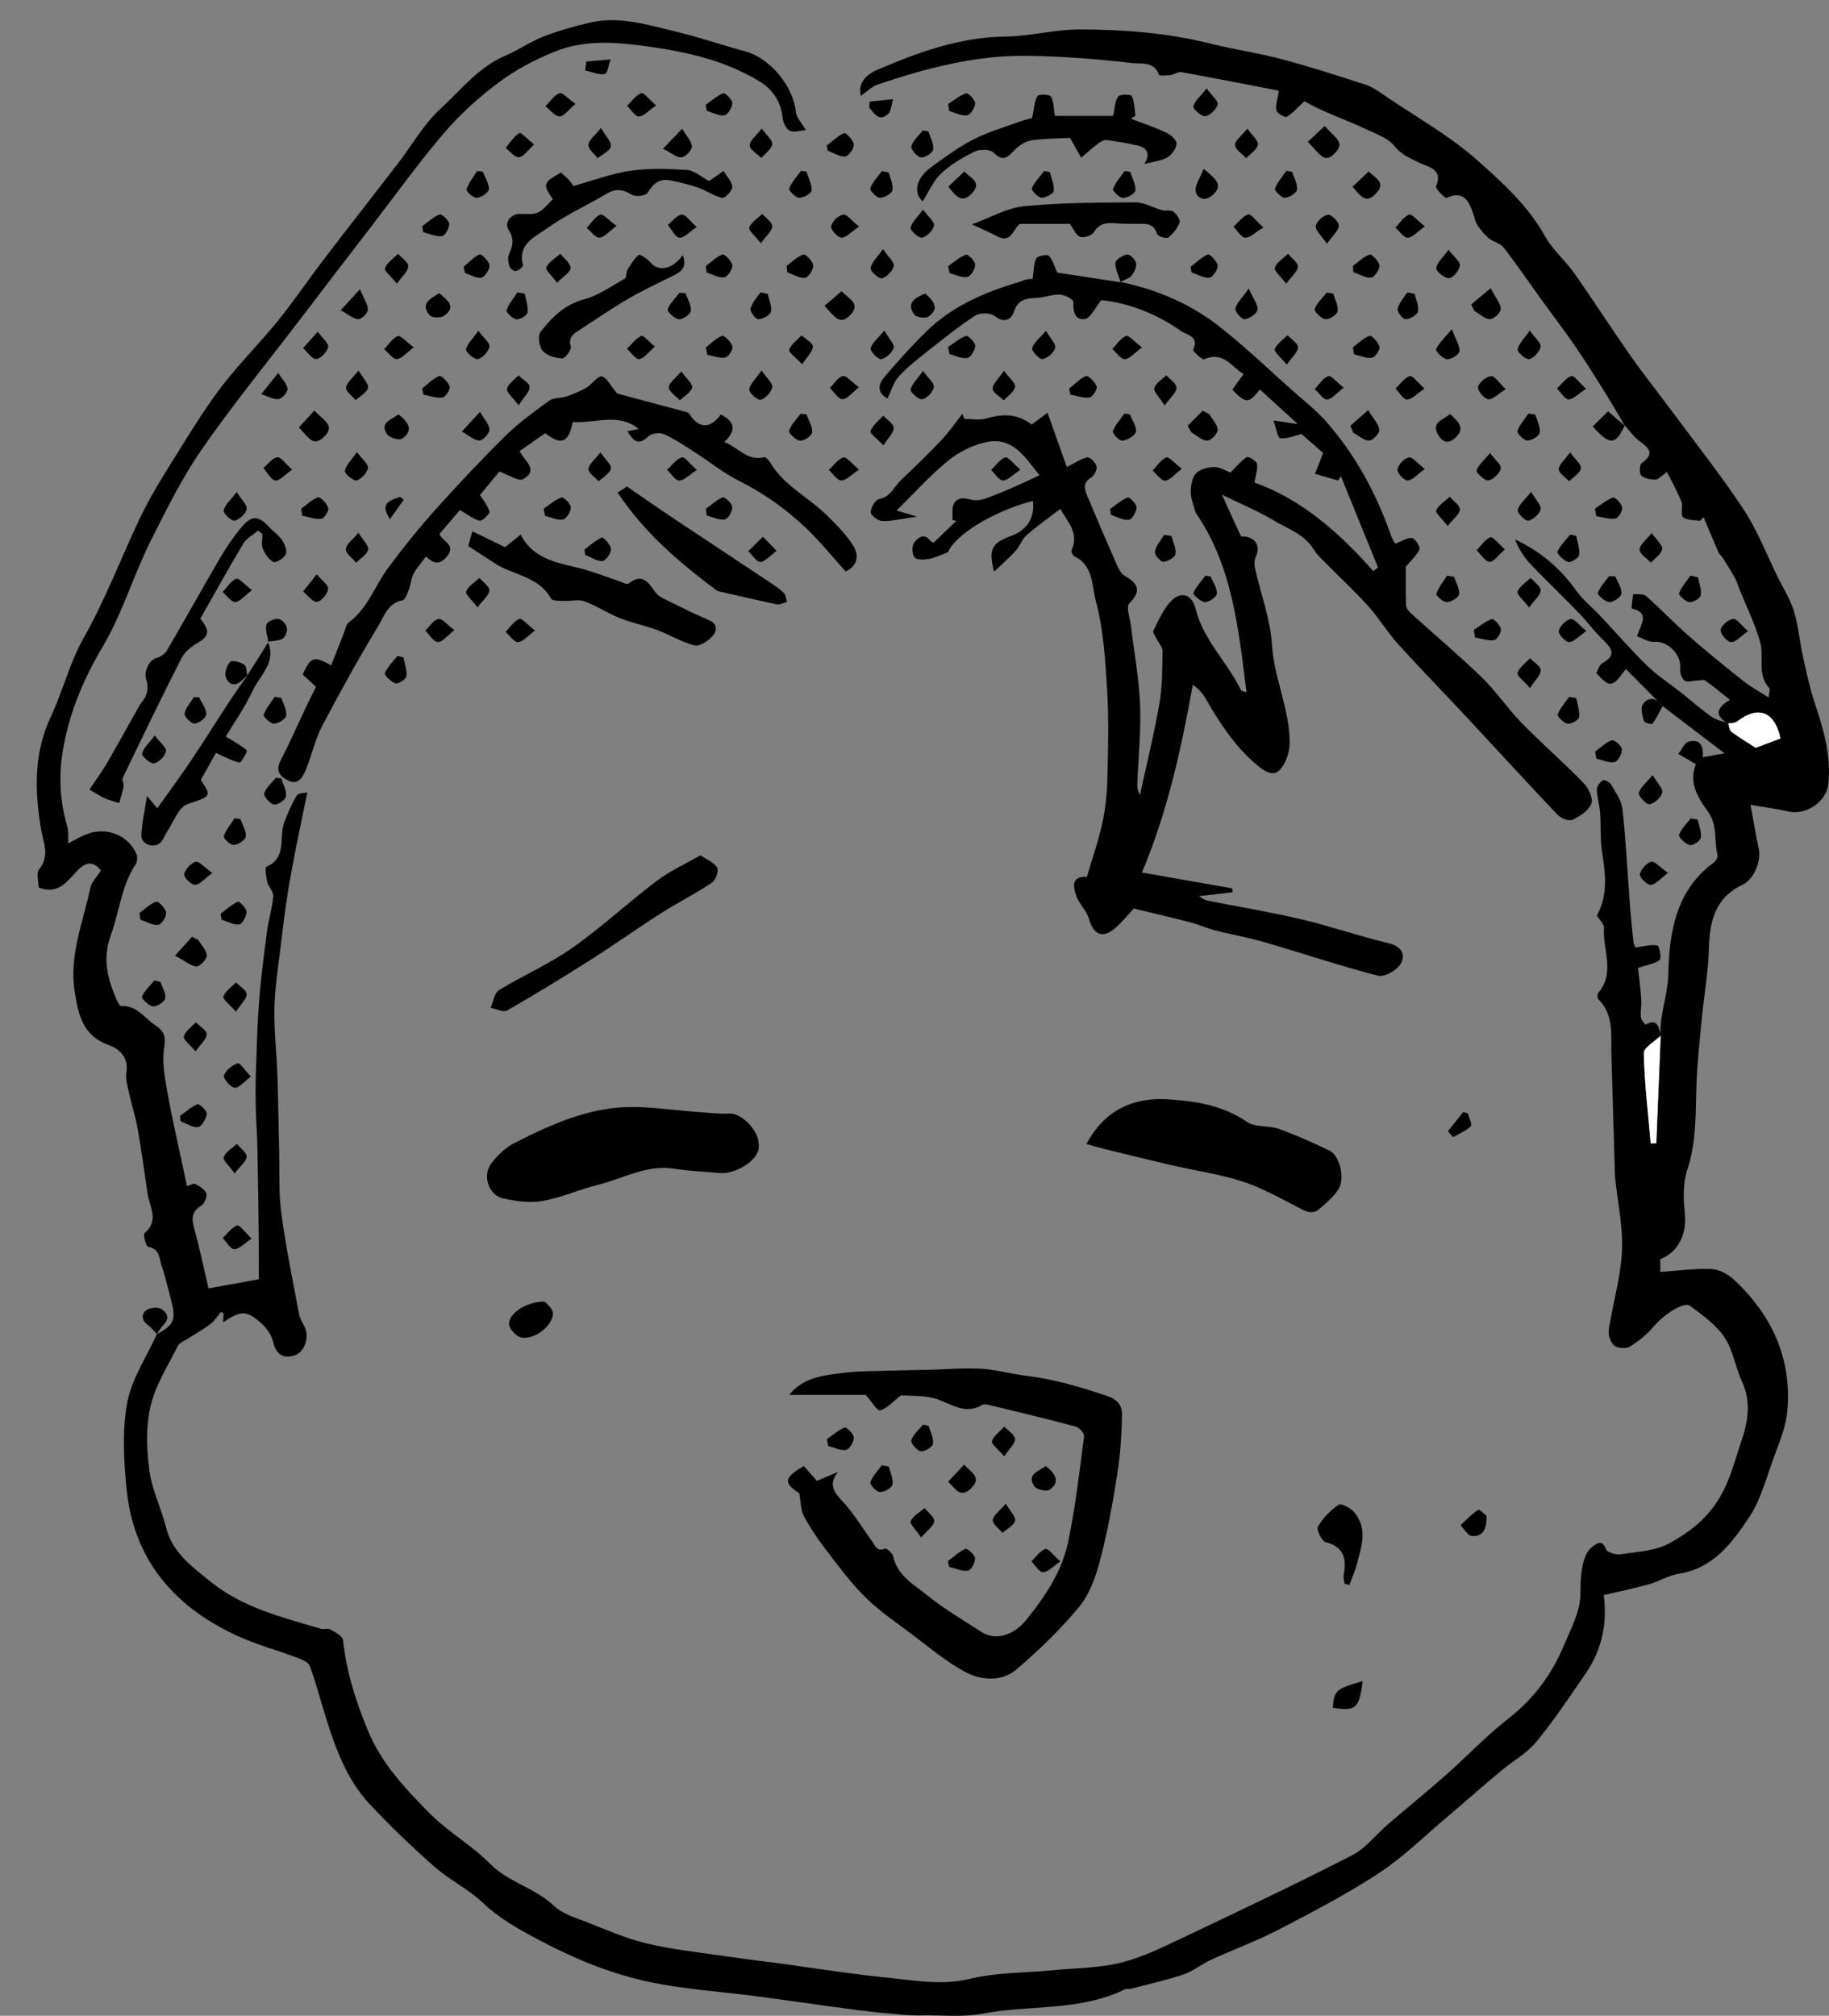 <?xml version="1.0" encoding="utf-8"?>
<!-- Generator: Adobe Illustrator 16.0.0, SVG Export Plug-In . SVG Version: 6.00 Build 0)  -->
<!DOCTYPE svg PUBLIC "-//W3C//DTD SVG 1.1//EN" "http://www.w3.org/Graphics/SVG/1.1/DTD/svg11.dtd">
<svg version="1.1" id="レイヤー_1" xmlns="http://www.w3.org/2000/svg" xmlns:xlink="http://www.w3.org/1999/xlink" x="0px"
	 y="0px" width="347.51px" height="382.921px" viewBox="0 0 347.51 382.921" enable-background="new 0 0 347.51 382.921"
	 xml:space="preserve">
<rect x="0" y="0" width="347.51" height="382.921" fill="#808080" stroke="none"/>
<g>
	<g>
		<path fill-rule="evenodd" clip-rule="evenodd" d="M315.403,133.643c-0.756-0.773-1.51-1.549-2.268-2.319
			c-1.391-1.401-2.781-2.797-4.227-4.247c-2.568,3.578-2.994,3.618-5.615,0.788c0.357-0.621,0.574-1.564,1.139-1.874
			c2.93-1.611,1.65-2.975-0.004-4.597c-1.614-1.585-2.962-3.434-4.54-5.06c-3.01-3.106-6.156-6.083-9.133-9.221
			c-1.25-1.317-2.208-2.906-2.922-4.654c4.81,2.251,8.603,5.458,11.603,9.682c1.28,1.803,3.087,3.227,4.621,4.856
			c2.969,3.157,5.803,6.451,8.908,9.464c2.012,1.954,4.424,3.497,6.633,5.249c1.865,1.475,3.637,3.077,5.576,4.44
			c0.902,0.636,2.113,0.838,3.18,1.24c0.197,0.56,0.232,1.345,0.629,1.633c1.652,1.203,3.412,2.258,4.6,3.022
			c1.875-0.704,3.291-1.233,4.713-1.768c-1.086-5.097-4.193-6.357-8.227-3.236c-0.436,0.337-1.178,0.281-1.781,0.409
			c-2.379-1.424-2.389-2.897,0.416-4.509c-1.725-1.362-3.164-2.568-4.691-3.643c-0.348-0.242-1.01-0.047-1.525-0.026
			c-0.816,0.03-1.863,0.404-2.389,0.035c-0.564-0.393-0.961-1.526-0.867-2.263c0.336-2.632-2.352-5.355-4.947-5.125
			c-1.018,0.093-2.109-0.65-3.229-1.033c0.621-2.253,2.574-4.444-1.018-5.302c-0.123-0.03,0.16-1.774,0.256-2.718
			c0.824,0.091,1.918-0.125,2.426,0.323c2.777,2.448,5.328,5.15,8.113,7.588c3.408,2.985,6.938,5.84,10.49,8.656
			c1.395,1.104,2.99,1.952,4.707,3.053c0.061-0.778,0.352-1.538,0.105-1.81c-2.35-2.593-0.916-5.869-1.697-8.673
			c-0.963-3.469-2.605-6.747-3.953-10.109c-0.275-0.685-0.467-1.415-0.824-2.054c-0.73-1.31-1.531-2.582-2.332-3.854
			c-0.248-0.397-0.666-0.707-0.85-1.125c-0.955-2.188-1.859-4.4-2.777-6.602c-0.252,0.232-0.504,0.464-0.756,0.694
			c-1.09-0.205-2.465-0.091-3.172-0.723c-0.529-0.474,0.041-2.003-0.303-2.897c-0.719-1.863-1.719-3.617-2.725-5.664
			c-1.176,0.797-1.709,1.457-2.225,1.445c-0.926-0.023-2.082-0.207-2.68-0.793c-0.398-0.395-0.328-2.067,0.094-2.364
			c2.475-1.731,1.457-2.802-0.381-4.128c-1.104-0.797-1.916-1.994-2.859-3.011l0.027,0.068c-1.271-2.147-2.504-4.319-3.828-6.434
			c-1.846-2.951-3.698-5.901-5.67-8.768c-2.043-2.974-4.241-5.838-6.354-8.763c-2.393-3.313-4.694-6.693-7.194-9.923
			c-0.619-0.799-1.936-1.018-2.767-1.706c-0.848-0.707-1.588-1.601-2.196-2.53c-0.431-0.66-0.553-1.519-0.829-2.282
			c-0.851-2.36-1.844-4.342-5.024-2.893c-0.306,0.14-2.18-1.779-2.01-2.188c1.424-3.367-1.602-3.685-3.198-4.489
			c-1.742-0.878-3.363-1.464-4.7-3.164c-1.124-1.433-3.218-2.191-4.988-3.023c-2.873-1.35-5.846-2.484-8.751-3.768
			c-1.335-0.592-2.611-1.322-3.392-1.724c-1.335,1.243-2.208,2.312-3.323,2.946c-0.358,0.203-1.861-0.641-1.976-1.189
			c-0.211-1,0.224-2.133,0.471-3.762c-5.83-1.125-12.187-2.376-18.559-3.537c-0.596-0.106-1.287,0.473-1.952,0.551
			c-0.778,0.095-2.184,0.207-2.279-0.06c-0.921-2.582-3.451-2.008-5.053-2.194c-6.552-0.767-13.162-1.275-19.761-1.387
			c-9.855-0.167-19.293,2.321-28.564,5.432c-1.177,0.395-2.149,1.415-3.257,2.177c-0.548-2.035,0.581-3.85,2.974-4.882
			c7.813-3.364,15.698-6.266,24.423-6.372c4.757-0.059,9.506-1.375,14.255-1.362c8.282,0.025,16.551,0.641,24.657,2.667
			c4.472,1.12,9.063,1.768,13.515,2.951c5.422,1.438,10.777,3.143,16.109,4.891c1.402,0.458,2.663,1.421,3.912,2.268
			c5.801,3.94,12.023,7.414,17.227,12.03c4.801,4.261,9.695,8.678,12.94,14.518c1.419,2.553,3.812,4.546,5.517,6.967
			c3.633,5.163,7.042,10.483,10.669,15.65c2.525,3.599,5.279,7.038,7.895,10.571c4.604,6.217,9.418,12.293,13.672,18.74
			c2.59,3.93,4.305,8.44,6.402,12.696c1.076,2.185,2.418,4.292,3.127,6.594c0.84,2.721,1.053,5.629,1.668,8.426
			c0.664,3.011,1.305,6.048,2.271,8.97c1.66,5.03,3.17,10.055,2.58,15.434c-0.367,3.354-4.258,5.931-7.523,5.194
			c-2.25-0.509-4.549-0.811-7.26-1.277c0.572,3.087,1.004,5.722,1.559,8.331c0.494,2.309-0.82,5.776-3.076,6.851
			c-5.24,2.5-6.254,6.949-6.393,12.182c-0.119,4.389-0.908,8.756-1.332,13.141c-0.402,4.156-0.863,8.314-1.02,12.482
			c-0.207,5.485,0.031,10.941-1.74,16.32c-0.83,2.521-0.779,5.492-0.477,8.188c0.439,3.875-1.16,7.477-4.664,8.814
			c0,0.891,0,1.822,0,2.428c3.336-0.225,6.574-0.707,9.783-0.549c1.508,0.072,3.23,1.074,4.381,2.16
			c7.117,6.717,10.867,14.959,9.975,24.831c-0.277,3.07-1.584,6.084-2.656,9.035c-1.371,3.789-2.428,7.856-4.613,11.141
			c-3.209,4.82-6.766,9.654-13.289,10.697c-2,0.318-3.85,1.482-5.832,2.039c-2.773,0.777-5.609,1.348-8.492,2.023
			c0.701,5.088-0.25,10.232-3.388,14.822c-3.03,4.43-6.019,8.92-9.426,13.053c-1.821,2.211-4.521,3.689-6.764,5.57
			c-3.336,2.799-6.603,5.682-9.931,8.494c-4.321,3.652-8.389,7.701-13.079,10.795c-6.073,4.004-12.576,7.387-19.042,10.752
			c-4.21,2.193-8.706,3.83-13.029,5.813c-1.776,0.813-3.341,2.146-5.166,2.762c-3.266,1.102-6.654,1.846-9.995,2.719
			c-0.366,0.096-0.816-0.045-1.138,0.111c-7.462,3.65-15.633,3.182-23.57,4.082c-2.155,0.244-4.29,0.766-6.452,0.887
			c-2.497,0.145-5.013-0.012-7.52-0.035c-1.294-0.012-2.595,0.074-3.88-0.035c-3.208-0.277-6.421-0.574-9.616-0.988
			c-6.147-0.799-12.279-1.705-18.424-2.525c-7.309-0.977-14.744-1.377-21.899-3.006c-7.112-1.619-13.894-4.484-20.415-7.98
			c-3.694-1.977-7.184-3.932-10.26-6.861c-2.726-2.598-6.292-4.293-9.131-6.793c-4.291-3.777-8.434-7.754-12.344-11.926
			c-4.456-4.75-6.573-10.807-8.466-16.91c-0.964-3.105-1.789-6.26-2.904-9.307c-0.255-0.701-1.392-1.223-2.23-1.539
			c-3.856-1.447-7.885-2.512-11.607-4.24c-6.082-2.822-11.512-6.648-15.434-12.258c-3.275-4.684-5.011-10.051-5.55-15.6
			c-0.528-5.438-0.862-11.11,0.125-16.418c0.841-4.527,3.68-8.685,5.636-13.003l-0.049,0.014c3.458-1.834,3.796-2.801,2.567-7.178
			c-0.532-1.889-0.913-3.826-1.58-5.664c-0.515-1.412-0.281-3.396-2.613-3.758c-0.381-0.061-0.995-2.332-0.676-2.598
			c2.862-2.396,0.927-5.029,0.571-7.549c-0.59-4.197-1.205-8.391-1.935-12.563c-0.37-2.107-1.064-4.155-1.518-6.251
			c-0.297-1.376-0.776-2.845-0.56-4.171c0.476-2.916-1.445-4.523-3.38-5.213c-4.998-1.781-5.764-5.89-6.447-10.152
			c-1.101-6.873,1.622-13.211,2.987-19.728c0.237-1.126,1.259-2.089,2-3.257c-1.635-2.107-3.155-1.415-4.646,0.188
			c-1.894,2.04-3.62,4.436-7.188,3.03c0-1.102-0.504-2.732,0.09-3.455c2.11-2.558,0.788-5.067,0.367-7.585
			c-1.217-7.289-1.424-14.41,1.842-21.37c2.298-4.898,3.604-10.312,6.25-14.986c4.175-7.367,7.109-15.25,10.729-22.837
			c2.24-4.698,5.109-9.108,7.867-13.538c2.49-4.001,5.004-8.02,7.887-11.735c3.273-4.217,7.088-8.013,10.45-12.169
			c3.095-3.824,5.854-7.916,8.842-11.828c4.624-6.05,9.333-12.035,13.975-18.071c2.621-3.403,4.771-7.297,7.874-10.173
			c3.971-3.68,7.409-8.12,12.65-10.334c2.399-1.01,4.568-2.587,6.991-3.52c2.934-1.131,5.989-2.019,9.059-2.715
			c5.429-1.232,10.657,0.411,15.847,1.645c4.56,1.084,9.012,2.621,13.542,3.845c4.708,1.271,9.145,6.651,9.614,11.532
			c0.097,1.02,1.044,1.959,1.888,3.436c-1.113,0.073-2.291,0.486-3.074,0.098c-0.692-0.344-1.243-1.55-1.331-2.426
			c-0.302-3.066-1.954-5.453-4.329-6.9c-6.494-3.957-13.691-5.62-21.249-6.672c-6.148-0.857-12.061-1.318-17.798,1.01
			c-3.676,1.494-7.307,3.399-10.478,5.762c-3.748,2.792-7.321,5.987-10.36,9.53c-4.857,5.667-9.226,11.755-13.782,17.68
			c-4.827,6.275-9.639,12.562-14.446,18.856c-6.026,7.89-12.321,15.596-17.959,23.758c-3.715,5.376-6.652,11.324-9.602,17.183
			c-2.24,4.444-3.908,9.17-5.917,13.733c-0.98,2.223-2.031,4.435-3.273,6.519c-3.485,5.855-6.106,11.968-7.397,18.742
			c-1.001,5.258-0.827,10.271,0.658,15.345c0.306,1.048,0.153,2.231,0.204,3.248c1.304-0.646,2.481-1.387,3.762-1.833
			c3.743-1.301,7.75,0.414,9.211,3.929c0.218,0.521,0.14,1.399-0.169,1.868c-2.728,4.124-3.094,9.037-4.726,13.504
			c-1.586,4.35-0.667,8.047,0.955,11.898c0.244,0.577,0.688,1.563,0.995,1.546c3.004-0.172,4.452,2.31,6.533,3.675
			c1.461,0.96,2.059,1.949,1.68,4.086c-0.474,2.688,0.065,5.631,0.55,8.396c0.87,4.94,2.021,9.832,3.058,14.744
			c0.214,1.012,0.432,2.023,0.706,3.307c0.542-0.141,1.236-0.566,1.62-0.373c0.804,0.406,1.81,1.025,2.038,1.771
			c0.197,0.643-0.341,1.947-0.948,2.32c-1.835,1.123-1.859,2.451-1.343,4.316c1.029,3.715,1.808,7.502,2.721,11.396
			c3.073-0.559,6.133-1.113,9.553-1.734c0-2.605,0.028-5.508-0.006-8.41c-0.065-5.592-0.144-11.186-0.261-16.779
			c-0.053-2.523-0.262-5.047-0.313-7.572c-0.049-2.402-0.04-4.81,0.046-7.209c0.156-4.402,0.27-8.814,0.621-13.203
			c0.346-4.336,0.908-8.656,1.484-12.969c0.298-2.226,0.99-4.408,1.181-6.636c0.074-0.853-0.901-1.747-1.136-2.69
			c-0.238-0.961-0.479-2.755-0.159-2.895c3.982-1.727,2.31-5.578,3.36-8.366c0.668-1.785,1.424-3.563,2.411-5.183
			c0.297-0.493,1.492-0.439,1.998-0.565c-0.809,3.922-1.535,7.309-2.2,10.71c-0.579,2.953-1.141,5.911-1.601,8.882
			c-0.486,3.141-0.878,6.299-1.245,9.459c-0.46,3.941-1.118,7.887-1.206,11.843c-0.098,4.272,0.414,8.56,0.562,12.841
			c0.165,4.747,0.207,9.496,0.328,14.246c0.1,4.031-0.1,8.107,0.432,12.084c0.864,6.441,2.198,12.82,3.396,19.219
			c0.151,0.799,0.709,1.52,1.053,2.291c0.925,2.064-0.102,4.904-2.17,5.439c-2.14,0.557-3.32-0.42-3.854-2.672
			c-0.302-1.275-1.22-2.584-2.221-3.479c-2.839-2.537-3.838-2.49-7.29-0.211c0.039-0.602,0.072-1.094,0.102-1.588
			c-0.158-0.141-0.316-0.279-0.476-0.42c-0.672,0.795-1.232,1.738-2.038,2.35c-1.366,1.043-2.892,1.869-4.34,2.807
			c-0.641,0.416-1.54,0.73-1.84,1.336c-1.865,3.76-4.247,7.435-5.183,11.438c-0.913,3.906-0.75,8.225-0.221,12.254
			c0.479,3.655,2.256,7.12,3.157,10.745c1.196,4.82,4.804,7.377,8.385,10.285c6.212,5.043,13.67,6.813,21.014,9.008
			c0.579,0.176,1.364-0.145,1.843,0.135c0.917,0.535,2.33,1.266,2.409,2.027c0.602,5.949,2.367,11.455,4.637,17.002
			c2.606,6.381,7,11.004,11.663,15.754c3.592,3.658,8.085,6.156,11.563,9.666c3.62,3.656,8.64,4.625,12.239,8.078
			c1.571,1.508,3.996,2.199,6.125,3.037c3.736,1.469,7.458,3.1,11.335,4.047c4.517,1.109,9.187,1.609,13.803,2.283
			c4.575,0.668,9.168,1.219,13.751,1.826c0.841,0.113,1.675,0.275,2.516,0.389c5.042,0.668,10.072,1.471,15.132,1.961
			c5.417,0.523,10.731,1.652,16.344,0.291c5.046-1.225,10.411-1.119,15.633-1.621c4.338-0.418,8.787-0.404,12.978-1.434
			c4.057-0.992,7.928-2.904,11.74-4.713c10.801-5.117,21.602-10.242,32.236-15.691c2.622-1.344,4.581-3.969,6.889-5.951
			c3.561-3.057,7.208-6.012,10.728-9.113c2.821-2.484,5.485-5.141,8.26-7.674c1.326-1.213,2.719-2.361,4.128-3.475
			c4.605-3.646,7.985-8.236,10.236-13.615c1.309-3.133,3.093-6.393,3.149-9.625c0.045-2.729,0.016-5.289,1.135-7.752
			c0.333-0.732,1.027-1.402,1.722-1.838c0.95-0.596,1.528-0.373,2.002,0.906c0.221,0.6,1.873,1.084,2.771,0.945
			c3.146-0.48,6.605-0.609,9.277-2.082c3.322-1.836,6.443-4.057,8.842-7.566c2.512-3.672,3.414-7.637,4.758-11.575
			c1.297-3.805,2.027-7.615,0.201-11.566c-1.273-2.753-1.701-5.996-3.352-8.449c-1.611-2.393-4.176-4.223-6.563-5.975
			c-1.178-0.865-5.201,1.926-6.752,3.82c-1.262,1.543-2.904,2.865-4.602,3.926c-0.729,0.455-2.334,0.369-2.984-0.158
			c-0.715-0.578-1.219-2.014-1.074-2.963c0.76-5,2.27-9.941,2.516-14.951c0.227-4.623-0.816-9.309-1.297-13.963
			c-0.039-0.381-0.041-0.768-0.053-1.15c-0.221-7.461-0.451-14.919-0.658-22.38c-0.098-3.641,0.514-7.435-2.486-10.398
			c-0.213-0.21-0.189-0.989,0.029-1.25c3.232-3.845,0.771-8.19,1.051-12.279c0.053-0.748-0.877-1.563-1.359-2.358
			c2.176-3.891,1.635-7.975,0.982-12.146c-0.379-2.415-0.176-4.912-0.355-7.363c-0.109-1.489-0.588-2.955-0.627-4.439
			c-0.014-0.598,0.59-1.392,1.141-1.747c0.262-0.17,1.303,0.332,1.557,0.778c0.859,1.501,1.998,3.06,2.176,4.69
			c0.648,5.945,0.936,11.931,1.393,17.898c0.186,2.463,0.416,4.924,0.707,7.375c0.068,0.58,0.459,1.125,0.406,0.998
			c1.705-0.208,2.98-0.604,4.121-0.363c0.365,0.076,0.842,2.385,0.447,2.723c-0.875,0.755-2.268,0.91-4.125,1.54
			c0.148,1.376,0.449,3.646,0.617,5.925c0.084,1.141-0.178,2.307-0.076,3.445c0.047,0.511,0.846,1.426,0.885,1.402
			c2.395-1.316,2.492,0.63,2.959,2.033c-1.154,1.131-3.314,2.284-3.289,3.389c0.131,5.719,0.82,11.422,1.313,17.131
			c0.355-0.014,0.709-0.023,1.064-0.035c0.277-6.85,0.557-13.7,0.832-20.549c-0.23-3.904,1.357-7.516,1.447-11.518
			c0.18-7.848,1.387-15.939,8.631-21.229c0.396-0.29,0.816-1.032,0.719-1.44c-0.674-2.797,0.049-5.794-1.939-8.454
			c-1.855-2.484-3.543-5.37-2.16-8.813c0.428-0.435,0.857-0.872,1.287-1.306c1.061-0.19,2.121-0.383,4.145-0.75
			c-4.396-3.354-8.076-6.164-11.754-8.97C315.739,133.97,315.571,133.806,315.403,133.643z"/>
		<path fill-rule="evenodd" clip-rule="evenodd" d="M212.867,53.562c6.952,1.424,13.371,4.18,18.922,8.545
			c4.777,3.754,9.175,7.989,13.723,12.032c2.177,1.935,4.518,3.734,6.429,5.908c5.616,6.379,9.592,13.742,12.384,21.757
			c0.24,0.685,0.677,1.304,0.767,1.473c1.19-0.444,2.239-1.178,3.192-1.067c0.587,0.07,1.624,1.699,1.416,2.147
			c-0.563,1.22-1.679,2.187-2.599,3.28c0,2.243-0.06,4.798,0.049,7.346c0.023,0.551,0.553,1.183,1.012,1.599
			c4.47,4.05,9.096,7.932,13.418,12.13c2.719,2.636,4.846,5.871,7.5,8.582c3.835,3.922,7.987,7.532,11.816,11.458
			c0.927,0.953,1.842,2.902,1.463,3.903c-0.497,1.315-2.155,2.4-3.561,3.072c-0.667,0.318-2.2-0.265-2.831-0.927
			c-5.838-6.139-11.549-12.399-17.326-18.596c-4.331-4.644-8.777-9.179-13.034-13.888c-2.03-2.244-3.596-4.909-5.622-7.158
			c-2.579-2.86-5.418-5.482-8.126-8.225c-0.779-0.787-1.645-1.546-2.201-2.479c-1.796-3.023-5.059-4.021-7.792-5.671
			c-2.895-1.744-6.065-3.034-9.686-4.802c1.35,2.979,2.433,5.417,3.587,7.82c0.084,0.176,0.688,0.082,1.041,0.156
			c1.976,0.425,2.644,1.991,1.795,3.794c-0.292,0.623-0.313,1.494-0.158,2.187c1.089,4.848,2.921,9.636,3.226,14.525
			c0.401,6.403,3.366,12.241,3.37,18.598c0.003,1.757-0.697,3.929-1.863,5.163c-1.301,1.373-2.93,0.309-4.415-0.95
			c-4.147-3.513-7.025-7.911-9.673-12.537c-0.541-0.948-1.262-1.793-2.453-2.662c-2.204,12.197-4.812,24.148-9.668,35.664
			c6.165,1.083,11.649,2.047,17.135,3.012c0.036,0.243,0.067,0.487,0.103,0.731c-2.094,0.249-4.187,0.497-6.444,0.764
			c0.519,0.282,0.995,0.698,1.532,0.805c5.99,1.203,12.027,2.179,17.967,3.58c5.601,1.319,11.063,3.241,16.664,4.567
			c2.546,0.603,3.116,2.311,2.204,3.883c-0.711,1.23-3.07,2.581-4.284,2.27c-7.252-1.873-14.366-4.27-21.566-6.366
			c-3.093-0.899-6.284-1.452-9.41-2.253c-1.535-0.393-2.997-1.078-4.533-1.479c-3.531-0.917-7.086-1.742-10.917-2.674
			c-0.947,1.025-2.018,2.338-3.25,3.48c-2.538,2.35-4.371,1.668-5.299-1.58c-0.435-1.517-1.817-2.743-2.364-4.252
			c-0.991-2.738-0.296-3.754,2.001-3.668c0.998-3.395,2.176-6.726,2.924-10.15c0.604-2.761,0.888-5.627,0.962-8.457
			c0.145-5.549,0.299-11.12-0.03-16.654c-0.342-5.75-0.677-11.623-2.157-17.134c-0.755-2.816-0.453-6.784-4.081-8.496
			c-0.309-0.147-0.649-0.911-0.526-1.181c1.485-3.196-0.739-5.287-2.128-7.817c-2.239,1.719-4.433,3.257-6.441,5.011
			c-0.873,0.764-1.252,2.065-2.051,2.945c-1.222,1.348-2.614,2.542-4.095,3.955c-1.159-4.41-0.357-5.46,3.29-6.798
			c2.828-1.037,4.498-3.313,4.069-6.624c-7.479,1.921-14.74,6.424-16.132,9.75c-1.341,0.491-2.424,1.05-3.569,1.257
			c-0.917,0.166-2.347,0.251-2.76-0.262c-0.498-0.618-0.555-2.205-0.084-2.832c0.598-0.797,1.822-1.984,3.044-0.372
			c0.144,0.191,0.437,0.265,0.641,0.384c1.487-1.422,2.893-2.767,4.298-4.115c-0.235-0.069-0.472-0.142-0.709-0.213
			c0.08-1.081-0.183-2.373,0.324-3.188c0.706-1.141,1.808-1.004,3.338-0.623c1.661,0.411,3.792-0.716,5.62-1.422
			c2.422-0.932,4.749-2.107,7.263-3.243c-2.66-3.192-4.949-7.414-10.195-6.284c-2.549,0.55-5.156,1.877-7.188,3.526
			c-3.354,2.723-6.259,5.992-9.789,9.458c1.403,0.414,2.234,0.66,3.89,1.148c-2.732,0.399-4.64,0.882-6.543,0.86
			c-0.808-0.01-2.239-1.06-2.254-1.667c-0.021-0.866,0.881-2.397,1.59-2.522c2.2-0.396,2.804-2.323,4.098-3.548
			c2.639-2.498,5.253-5.03,7.75-7.667c1.455-1.536,2.66-3.307,3.977-4.97c0.121,0.318,0.243,0.636,0.361,0.952
			c1.379,0,2.846,0.307,4.121-0.058c3.63-1.039,5.982-0.813,8.694,1.126c0.929-0.692,1.783-1.331,2.995-2.235
			c1.299,3.657,2.479,6.977,3.668,10.32c1.671-0.835,2.737-1.624,3.908-1.829c0.499-0.088,1.56,0.964,1.727,1.654
			c0.15,0.616-0.38,1.777-0.954,2.117c-1.648,0.975-1.351,2.218-0.8,3.526c1.833,4.373,3.698,8.731,5.605,13.068
			c0.335,0.763,0.778,1.667,1.438,2.059c2.449,1.455,3.462,2.772,0.95,5.302c-0.667,0.671,0.144,2.832,0.318,4.305
			c0.594,4.979,1.524,9.942,1.729,14.934c0.202,4.914-0.323,9.86-0.521,14.793c-0.03,0.759-0.004,1.519,0.497,2.344
			c1.253-5.757,2.674-11.484,3.686-17.283c0.571-3.276,0.555-6.673,0.599-10.016c0.012-0.818-0.791-1.638-1.189-2.47
			c-0.228-0.472-0.7-1.124-0.543-1.433c0.917-1.819,1.753-3.757,3.054-5.283c1.97-2.312,4.235-1.826,4.979,1.175
			c1.461,5.895,5.955,10.002,8.506,15.232c0.144,0.3,0.52,0.485,1.157,0.573c-1.531-11.934-2.644-23.948-9.659-34.089
			c-0.362-1.382-0.924-2.609-0.934-3.835c-0.007-1.225,0.2-2.762,0.949-3.587c0.747-0.823,2.279-1.253,3.47-1.26
			c1.145-0.007,2.295,0.748,3.125,1.052c1.083-1.084,1.971-2.195,3.097-2.943c0.281-0.186,1.824,0.707,1.933,1.269
			c0.195,1.013-0.253,2.154-0.485,3.578c8.933,3.15,16.114,9.498,22.595,16.818c0.298-0.232,0.596-0.465,0.893-0.695
			c-2.352-5.781-4.704-11.561-7.056-17.341c-0.182,0.277-0.362,0.553-0.541,0.832c-1.459-0.428-2.916-0.857-4.373-1.285
			c0.456-1.155,0.909-2.31,1.55-3.943c-1.122-0.985-2.751-2.416-4.114-3.615c-1.332,0.316-2.727,0.944-4.039,0.802
			c-0.483-0.051-0.774-1.914-1.301-3.364c1.834,0.267,2.804,0.408,4.633,0.676c-2.824-2.575-5.03-4.591-7.207-6.578
			c-2.086,2.699-2.684,2.751-5.238,0.035c0.652-0.904,1.33-1.843,2.132-2.953c-2.251-1.338-3.803-4.444-7.465-2.811
			c-0.38,0.169-2.206-1.552-2.087-1.817c1.167-2.572-1.235-2.79-2.35-3.573c-4.777-3.348-10.102-5.365-15.121-5.834
			c-1.223,1.476-2.055,3.423-3.141,3.576c-1.893,0.267-2.262-1.452-2.167-3.276c0.023-0.437-1.618-1.324-2.519-1.361
			c-1.464-0.061-2.944,0.546-4.431,0.625c-1.964,0.103-3.566,0.216-4.34,2.614c-0.477,1.475-1.803,2.303-3.657,0.83
			c-0.79-0.627-2.771-0.669-3.649-0.103c-3.116,2.012-6.025,4.354-8.943,6.659c-1.949,1.538-3.945,3.076-5.605,4.897
			c-1.025,1.123-1.46,2.779-2.164,4.203c-2.084-1.107-1.729-2.734-0.623-4.038c2.537-2.992,5.171-5.917,7.971-8.661
			c4.89-4.793,10.989-7.447,17.458-9.363c0.53-0.159,1.034-0.426,1.573-0.537c0.538-0.114,1.108-0.097,1.184-0.105
			c0.226-1.503,0.167-2.843,0.696-3.891c0.246-0.493,2.084-0.849,2.39-0.517c0.778,0.842,1.098,2.105,1.608,3.214
			c3.705,0.562,7.873,1.191,12.041,1.824L212.867,53.562z"/>
		<path fill-rule="evenodd" clip-rule="evenodd" d="M171.191,265.059c-1.656,1.277-2.7,2.537-3.978,2.851
			c-0.555,0.137-1.589-1.662-2.725-2.941c-4.222,0-9.312,0-14.521,0c2.567-3.299,6.396-3.689,10.072-4.164
			c2.976-0.384,6.01-0.335,9.021-0.437c2.423-0.084,4.851-0.102,7.277-0.16c3.364-0.082,6.739-0.385,10.087-0.195
			c2.902,0.168,5.76,0.988,8.659,1.343c5.225,0.637,10.192,2.121,15.176,3.783c2.133,0.709,2.942,1.927,2.917,3.546
			c-0.055,3.809-0.313,7.648-0.906,11.408c-0.85,5.424-1.827,10.852-3.217,16.155c-0.822,3.137-1.977,6.506-3.981,8.943
			c-3.572,4.348-7.7,8.309-11.991,11.965c-2.711,2.309-6.542,2.063-9.487,0.547c-3.671-1.893-6.893-4.686-10.234-7.186
			c-3.063-2.291-6.27-4.471-8.974-7.141c-2.834-2.805-5.221-6.084-7.663-9.262c-1.487-1.932-2.86-3.992-3.996-6.141
			c-0.585-1.107-0.539-2.547-0.866-4.314c-3-1.963-2.985-2.958,0.864-5.165c0.813,0.916,1.664,1.877,2.491,2.809
			c1.331-0.561,2.66-1.124,3.991-1.688c-2.121,2.729-0.332,4.229,1.322,6.081c1.931,2.166,3.427,4.717,5.153,7.068
			c0.579,0.789,0.878,2.068,2.46,1.414c0.293-0.119,1.434,0.84,1.555,1.43c0.75,3.656,3.854,5.322,6.34,7.33
			c3.267,2.641,6.935,4.799,10.478,7.09c2.57,1.662,6.02,0.697,8.482-2.33c3.62-4.441,6.791-9.248,7.972-14.879
			c1.375-6.578,2.13-13.288,3.003-19.963c0.074-0.563-0.894-1.678-1.561-1.855c-5.451-1.463-10.943-2.771-16.427-4.102
			c-0.459-0.111-1.072-0.213-1.422-0.002c-3.494,2.072-6.213-0.609-9.279-1.335C175.099,265.047,172.764,265.172,171.191,265.059z"
			/>
		<path fill-rule="evenodd" clip-rule="evenodd" d="M62.917,126.399c0.88-2.238,1.638-4.184,2.411-6.126
			c0.281-0.702,0.414-1.649,0.941-2.04c3.622-2.667,4.946-6.942,7.477-10.357c2.799-3.782,5.759-7.464,8.898-10.965
			c4.326-4.828,8.771-9.563,13.387-14.109c2.534-2.498,5.459-4.621,8.352-6.714c0.834-0.604,2.203-0.412,3.26-0.776
			c1.324-0.458,2.642-1.008,3.845-1.717c1.043-0.613,2.042-2.223,2.839-2.088c0.937,0.16,1.636,1.726,2.909,3.243
			c3.896,1.041,8.607,2.295,13.317,3.563c0.169,0.047,0.349,0.2,0.449,0.354c1.979,3.057,4.065,2.579,5.957,0.066
			c2.83,1.444,2.87,3.14,0.662,5.232c2.695,1.039,4.391,3.704,7.581,2.872c0.26-0.067,0.822,0.495,1.045,0.881
			c2.66,4.586,7.525,6.8,11.096,10.396c1.735,1.748,3.539,3.534,4.807,5.608c1.131,1.852,0.76,3.848-1.491,4.818
			c-2.507-2.771-4.83-5.676-7.5-8.215c-3.79-3.607-8.018-6.627-12.757-8.991c-2.99-1.492-5.634-3.666-8.468-5.478
			c-1.894-1.21-3.778-2.486-5.818-3.392c-0.797-0.354-2.358-0.132-2.962,0.453c-1.837,1.78-2.807,0.888-3.956-1.008
			c0.841-0.163,1.57-0.302,2.149-0.414c-3.866-3.206-8.315-1.003-12.534-1.333c-0.746,3.89-2.138,4.536-5.23,2.13
			c-1.521,1.062-3.117,2.175-4.854,3.385c0.799,1.81,3.825,3.597,0.605,5.365c-0.807,0.443-2.535-0.788-4.454-1.468
			c-0.846,1.022-2.358,2.853-3.69,4.463c0.498,0.795,1.422,1.877,1.803,3.125c0.123,0.397-1.342,1.859-1.838,1.75
			c-1.212-0.272-2.284-1.178-3.775-2.036c-1.08,1.267-2.481,2.914-3.875,4.546c0.459,1.446,3.233,1.973,1.442,4.25
			c-1.429,1.815-2.702,1.299-4.005,0.037c-0.867,1.178-1.766,2.166-2.375,3.304c-0.469,0.878-0.5,1.977-0.864,2.923
			c-0.295,0.769-0.697,1.996-1.225,2.096c-2.818,0.528-3.52,3.087-4.64,4.932c-3.752,6.185-7.267,12.522-10.624,18.93
			c-1.335,2.551-1.959,5.471-3.043,8.169c-0.554,1.373-1.376,3.069-3.216,2.291c-1.399-0.595-2.783-1.68-1.678-3.813
			c1.71-3.303,3.201-6.719,4.798-10.078c0.648-1.362,1.333-2.707,1.968-3.994c-0.911-0.841-1.743-1.61-2.542-2.349
			C59.1,124.74,59.599,124.526,62.917,126.399z"/>
		<path fill-rule="evenodd" clip-rule="evenodd" d="M144.12,217.19c0.695,2.951-4.304,5.918-7.299,5.639
			c-2.909-0.27-5.845-0.365-8.724-0.822c-5.242-0.83-9.681,1.875-14.458,3.055c-3.548,0.877-6.949,2.436-10.527,3.064
			c-2.412,0.428-5.083,0.072-7.518-0.479c-2.779-0.629-4.003-4.375-2.224-6.689c1.185-1.539,2.749-3.02,4.466-3.885
			c7.132-3.601,14.43-6.913,22.656-6.783c3.947,0.06,7.883,0.623,11.828,0.924c2.096,0.156,4.203,0.414,6.291,0.31
			C140.795,211.412,144.113,214.639,144.12,217.19z"/>
		<path fill-rule="evenodd" clip-rule="evenodd" d="M206.419,217.333c3.385-6.395,8.827-8.92,15.434-8.508
			c5.237,0.324,10.464,1.115,15.083,4.292c1.577,1.089,4.13,0.638,6.08,1.339c3.281,1.178,6.478,2.613,9.619,4.131
			c1.849,0.891,2.948,5.145,1.742,7.201c-0.849,1.449-2.266,2.596-3.542,3.75c-1.604,1.449-3.021,0.418-4.575-0.381
			c-3.366-1.729-6.721-3.617-10.298-4.758c-4.317-1.381-8.867-2.021-13.302-3.045c-4.274-0.988-8.536-2.045-12.798-3.09
			C208.717,217.985,207.585,217.649,206.419,217.333z"/>
		<path fill-rule="evenodd" clip-rule="evenodd" d="M88.965,103.721c0.307-1.084,0.602-2.121,0.79-2.79
			c2.316,1.124,4.314,2.093,6.208,3.014c0.927-0.753,1.822-1.479,2.951-2.396c2.73,5.211,7.874,5.376,12.441,6.724
			c2.193,0.648,4.335,1.48,6.503,2.214c0.516,0.177,1.292,0.602,1.536,0.404c2.558-2.084,3.689-0.435,5.074,1.557
			c0.678,0.976,2.105,1.482,3.262,2.065c2.277,1.146,4.568,2.271,6.915,3.266c1.861,0.79,1.566,2.17,0.663,3.142
			c-0.83,0.892-2.424,1.928-3.369,1.685c-2.445-0.627-4.68-2.028-7.073-2.923c-2.349-0.878-4.844-1.371-7.172-2.297
			c-2.267-0.904-4.334-2.316-6.621-3.155c-1.152-0.423-2.59-0.021-3.896-0.083c-0.854-0.042-2.216,0.033-2.472-0.43
			c-2.358-4.27-7.207-4.433-10.731-6.731C92.348,105.924,90.722,104.867,88.965,103.721z"/>
		<path fill-rule="evenodd" clip-rule="evenodd" d="M211.483,22.021c0.34-1.468,0.35-2.804,0.979-3.701
			c0.321-0.453,2.419-0.421,2.583-0.075c0.515,1.102,0.503,2.454,0.693,3.708c-0.283,0.202-0.568,0.404-0.854,0.606
			c2.239,0.862,4.53,1.619,6.696,2.637c0.84,0.395,1.985,1.396,1.958,2.08c-0.04,0.92-0.89,2.123-1.735,2.614
			c-1.164,0.676-2.649,0.799-4.371,1.259c1.201-1.956,0.51-3.109-1.383-3.529c-1.925-0.423-3.869-0.783-5.823-1.013
			c-0.523-0.06-1.185,0.36-1.661,0.72c-1.084,0.825-2.095,1.748-3.137,2.632c-0.689-1.229-1.381-2.456-2.114-3.757
			c-2.086,0.107-4.699,0.091-7.262,0.448c-1.113,0.156-2.312,0.886-3.13,1.698c-1.31,1.301-2.185,2.644-4.142,0.642
			c-0.64-0.652-2.599-0.683-3.569-0.209c-2.277,1.11-4.561,2.446-6.392,4.17c-1.508,1.417-2.369,3.522-3.501,5.299
			c-1.796-1.547-1.375-4.34,1.566-6.471c2.583-1.872,5.174-3.812,7.999-5.257c2.863-1.463,6.008-2.379,9.049-3.487
			c0.943-0.346,1.945-0.537,2.162-0.595c0.383-1.812,0.415-3.162,1.012-4.187c0.224-0.388,2.317-0.351,2.563,0.072
			c0.564,0.966,0.514,2.291,0.748,3.694C203.771,22.021,207.949,22.021,211.483,22.021z"/>
		<path fill-rule="evenodd" clip-rule="evenodd" d="M16.99,149.98c1.159-1.731,2.33-3.301,3.311-4.981
			c2.072-3.552,4.038-7.167,6.066-10.745c0.46-0.813,1.183-1.524,1.452-2.386c0.251-0.807,0.307-1.842,0.014-2.614
			c-0.6-1.587,0.428-3.901,1.96-4.293c0.711-0.181,1.536-0.731,1.898-1.352c3.427-5.864,6.724-11.8,10.148-17.664
			c1.117-1.915,2.389-3.766,3.783-5.488c2.163-2.678,3.406-2.646,5.675-0.19c0.744,0.806,1.717,1.438,2.3,2.337
			c0.491,0.757,1.001,1.975,0.709,2.644c-0.325,0.748-1.815,1.727-2.314,1.505c-0.897-0.395-1.65-1.522-2.054-2.509
			c-0.33-0.809-0.067-1.859-0.067-2.8c-0.274-0.218-0.548-0.435-0.822-0.653c-0.962,0.815-2.217,1.455-2.83,2.479
			c-2.828,4.711-5.476,9.532-8.162,14.267c1.908,2.286,1.67,3.325-0.486,4.57c-1.199,0.689-2.469,1.708-3.078,2.899
			c-3.831,7.521-7.498,15.127-11.161,22.731c-0.205,0.423,0.239,1.115,0.146,1.641c-0.19,1.073-0.543,2.116-0.827,3.171
			c-0.92-0.295-1.873-0.521-2.751-0.91C19.03,151.253,18.233,150.701,16.99,149.98z"/>
		<path fill-rule="evenodd" clip-rule="evenodd" d="M133.084,162.469c1.192,0.818,2.593,1.351,3.197,2.361
			c0.347,0.578-0.307,2.381-1.024,2.857c-3.134,2.082-6.517,3.783-9.693,5.807c-4.44,2.827-8.724,5.898-13.166,8.719
			c-5.286,3.357-10.63,6.629-16.059,9.744c-0.708,0.408-2.07-0.32-3.129-0.522c0.514-1.142,0.709-2.798,1.589-3.339
			c4.558-2.799,9.544-4.953,13.902-8.016c5.583-3.924,10.617-8.619,16.07-12.74C127.292,165.437,130.243,164.108,133.084,162.469z"
			/>
		<path fill-rule="evenodd" clip-rule="evenodd" d="M119.121,92.421c2.838,1.947,5.46,3.789,8.125,5.569
			c6.241,4.164,12.504,8.292,18.746,12.448c1.015,0.676,2.056,1.35,2.932,2.181c0.395,0.377,0.414,1.146,0.604,1.736
			c-0.657,0.158-1.363,0.563-1.96,0.437c-4.133-0.864-8.245-1.835-11.214-2.513c-7.663-5.644-14.075-11.31-19.006-18.719
			C117.76,93.292,118.592,92.76,119.121,92.421z"/>
		<path fill-rule="evenodd" clip-rule="evenodd" d="M105.024,37.822c-1.947-2.823-1.859-3.128,1.55-5.04
			c0.448,0.397,0.964,0.799,1.408,1.269c0.381,0.401,0.679,0.883,0.974,1.278c3.626-1.004,7.164-2.354,10.819-2.888
			c3.538-0.52,7.209-0.39,10.796-0.153c1.336,0.088,2.597,1.282,4.15,2.107c0.597-0.416,1.475-1.027,2.745-1.91
			c0.639,1.065,1.639,2.028,1.671,3.026c0.023,0.713-1.396,2.179-1.915,2.072c-1.565-0.325-2.964-1.373-4.509-1.914
			c-1.708-0.6-3.487-1.02-5.265-1.389c-2.051-0.428-3.313,0.52-4.375,2.318c-0.336,0.572-2.283,0.854-2.971,0.428
			c-1.701-1.055-3.069-1.294-4.858-0.216c-3.701,2.23-7.725,3.984-11.205,6.503c-2.242,1.622-5.769,2.951-4.672,7.072
			c0.07,0.26-0.83,0.996-1.366,1.117c-0.34,0.074-1.078-0.511-1.216-0.936c-0.222-0.702-0.366-1.633-0.081-2.254
			c0.753-1.622,1.027-2.953-0.077-4.663c-0.892-1.382,0.497-3.06,2.154-3.011C102.311,40.74,102.383,40.705,105.024,37.822z"/>
		<path fill-rule="evenodd" clip-rule="evenodd" d="M50.873,121.885c1.733,3.924-1.508,6.405-2.878,9.342
			c-1.505,3.22-3.592,6.168-5.1,8.691c1.685,1.034,2.967,1.687,4.003,2.613c0.149,0.133-1.068,2.387-1.373,2.322
			c-1.438-0.305-2.776-1.071-4.498-1.826c-0.707,1.257-1.764,3.131-2.879,5.116c2.168,3.204,1.873,3.104-2.549,4.619
			c-1.688,0.581-2.618,3.416-3.863,5.242c-0.459,0.675-0.695,1.559-1.273,2.086c-1.26,1.152-3.66,0.288-3.604-1.375
			c0.079-2.293,0.618-4.57,1.06-7.514c0.971,1.153,1.463,1.739,1.961,2.328c2.116-2.969,4.244-5.82,6.226-8.769
			c2.558-3.807,4.984-7.703,7.5-11.539c1.112-1.696,2.309-3.336,3.471-5.002l-0.082,0.088c1.33-2.107,2.658-4.217,3.987-6.326
			L50.873,121.885z"/>
		<path fill-rule="evenodd" clip-rule="evenodd" d="M203.285,42.529c-2.609,0-5.48-0.007-8.352,0.006
			c-0.477,0.002-1.144-0.1-1.389,0.163c-1.14,1.194-1.564,3.527-4.094,2.179c-1.389-0.741-2.851-1.349-4.8-2.258
			c3.557-1.287,6.666-3.129,9.925-3.445c7.031-0.685,14.138-0.695,21.214-0.729c1.664-0.01,3.319,1.022,5.002,1.484
			c0.696,0.193,1.639-0.097,2.142,0.272c0.613,0.45,1.375,1.554,1.191,2.049c-0.401,1.094-1.225,2.151-2.151,2.872
			c-0.361,0.278-2-0.235-2.133-0.669c-0.671-2.193-2.315-1.933-3.942-1.928c-1.152,0.002-2.309,0.011-3.454-0.083
			c-1.811-0.151-3.458-0.272-4.625,1.684c-0.377,0.632-1.961,1.146-2.618,0.857C204.361,44.612,203.901,43.376,203.285,42.529z"/>
		<path fill-rule="evenodd" clip-rule="evenodd" d="M129.727,48.467c0.932,2.477-0.46,3.213-1.942,3.954
			c-2.834,1.417-5.72,2.751-8.448,4.352c-3.292,1.933-6.458,4.087-9.65,6.189c-0.971,0.639-1.703,1.306-1.236,2.825
			c0.181,0.59-1.041,2.303-1.587,2.286c-1.285-0.037-2.918-0.483-3.711-1.38c-0.691-0.788-1.036-2.878-0.487-3.589
			c2.146-2.795,4.57-5.239,8.324-6.245c2.737-0.732,5.205-2.519,7.727-3.952c0.349-0.197,0.198-1.133,0.484-1.607
			c0.622-1.037,1.252-2.149,2.161-2.879c0.232-0.186,1.698,0.788,2.281,1.49C125.088,51.645,127.749,51.225,129.727,48.467z"/>
		<path fill-rule="evenodd" clip-rule="evenodd" d="M255.459,300.838c-0.061-0.557-0.261-1.141-0.161-1.666
			c0.584-3.049,0.088-5.307-3.438-6.238c-0.745-0.199-1.789-2.391-1.463-2.941c0.951-1.621,2.379-3.084,3.931-4.158
			c0.46-0.322,2.238,0.588,2.913,1.369c2.786,3.215,1.379,6.777,0.466,10.229c-0.328,1.242-0.884,2.428-1.337,3.641
			C256.065,300.996,255.764,300.916,255.459,300.838z"/>
		<path fill-rule="evenodd" clip-rule="evenodd" d="M103.486,247.247c0.315,0.391,1.419,1.141,1.544,2.029
			c0.318,2.242-3.306,5.252-5.919,4.809c-0.925-0.16-2.156-1.396-2.358-2.338C96.321,249.762,99.857,247.211,103.486,247.247z"/>
		<path fill-rule="evenodd" clip-rule="evenodd" d="M253.233,324.41c0.249-3.316,0.518-3.559,5.685-5.082
			C258.221,324.568,257.663,325.066,253.233,324.41z"/>
		<path fill-rule="evenodd" clip-rule="evenodd" d="M282.462,287.961c0.063,2.771-0.937,4.002-2.849,3.803
			c-0.769-0.08-1.414-1.322-2.116-2.039c1.094-1.004,2.116-2.121,3.348-2.914C281.096,286.648,282.137,287.721,282.462,287.961z"/>
		<path fill-rule="evenodd" clip-rule="evenodd" d="M308.696,80.818c-1.734,3.704-2.734,3.91-6.08,0.186
			c0.939-0.927,1.923-1.898,2.912-2.869c0.275,0.237,0.551,0.474,0.826,0.708c0.789,0.676,1.576,1.352,2.369,2.035
			C308.723,80.886,308.696,80.818,308.696,80.818z"/>
		<path fill-rule="evenodd" clip-rule="evenodd" d="M125.969,28.25c1.398-1.459,2.312-2.414,3.636-3.798
			c0.832,1.413,1.819,2.381,1.85,3.382c0.021,0.708-1.201,1.975-1.961,2.052C128.589,29.976,127.583,29.058,125.969,28.25z"/>
		<path fill-rule="evenodd" clip-rule="evenodd" d="M56.784,81.202c1.059-1.164,1.953-2.147,2.932-3.22
			c1.96,2.026,4.037,2.88,1.814,5.027C59.462,85.01,58.651,83.065,56.784,81.202z"/>
		<path fill-rule="evenodd" clip-rule="evenodd" d="M253.321,55.769c0.315,1.131,0.999,2.326,0.818,3.371
			c-0.117,0.661-1.584,1.601-2.321,1.499c-0.802-0.109-2.186-1.556-2.043-1.935c0.446-1.169,1.499-2.105,2.314-3.132
			C252.501,55.637,252.912,55.704,253.321,55.769z"/>
		<path fill-rule="evenodd" clip-rule="evenodd" d="M53.473,132.6c0.344,1.125,1.053,2.302,0.897,3.355
			c-0.096,0.644-1.513,1.499-2.34,1.503c-0.683,0.004-2.056-1.343-1.937-1.668c0.443-1.239,1.366-2.305,2.109-3.434
			C52.627,132.437,53.05,132.519,53.473,132.6z"/>
		<path fill-rule="evenodd" clip-rule="evenodd" d="M225.667,80.867c0.944-0.948,1.89-1.896,2.836-2.844
			c0.423,0.221,0.846,0.441,1.269,0.662c0.572,0.995,1.557,1.979,1.576,2.983c0.014,0.714-1.29,2.048-1.983,2.035
			c-1.013-0.021-2.007-1.001-3.012-1.572C226.126,81.71,225.898,81.288,225.667,80.867z"/>
		<path fill-rule="evenodd" clip-rule="evenodd" d="M248.477,26.941c1.013-0.945,2.029-1.891,3.22-3.003
			c1.992,2.302,3.963,3.045,1.936,5.154C251.551,31.263,250.782,29.2,248.477,26.941z"/>
		<path fill-rule="evenodd" clip-rule="evenodd" d="M183.184,278.22c1.45,1.586,3.395,2.438,1.345,4.479
			c-2.033,2.021-2.917,0.17-4.383-1.234C181.121,280.421,182.067,279.412,183.184,278.22z"/>
		<path fill-rule="evenodd" clip-rule="evenodd" d="M157.098,27.636c1.087-0.83,2.1-1.833,3.321-2.358
			c0.283-0.121,1.744,1.366,1.795,2.167c0.051,0.769-0.978,2.228-1.622,2.282c-1.078,0.088-2.23-0.7-3.35-1.12
			C157.196,28.285,157.146,27.959,157.098,27.636z"/>
		<path fill-rule="evenodd" clip-rule="evenodd" d="M226.211,50.697c1.081-0.83,2.083-1.856,3.296-2.356
			c0.321-0.133,1.781,1.308,1.854,2.107c0.07,0.755-0.926,2.216-1.577,2.293c-1.076,0.124-2.251-0.618-3.385-0.992
			C226.336,51.399,226.274,51.048,226.211,50.697z"/>
		<path fill-rule="evenodd" clip-rule="evenodd" d="M257.043,50.535c1.053-0.774,2.023-1.785,3.202-2.184
			c0.381-0.13,1.776,1.304,1.847,2.096c0.067,0.753-0.938,2.214-1.577,2.277c-1.087,0.104-2.258-0.644-3.393-1.032
			C257.097,51.306,257.069,50.92,257.043,50.535z"/>
		<path fill-rule="evenodd" clip-rule="evenodd" d="M83.459,55.688c1.589,1.35,3.313,2.595,0.922,4.303
			c-0.615,0.441-2.323,0.399-2.734-0.088C79.789,57.688,81.717,56.756,83.459,55.688z"/>
		<path fill-rule="evenodd" clip-rule="evenodd" d="M130.258,55.706c0.378,1.122,1.128,2.288,1,3.348
			c-0.081,0.657-1.535,1.656-2.291,1.589c-0.801-0.072-2.249-1.499-2.117-1.856c0.43-1.173,1.453-2.128,2.245-3.167
			C129.483,55.647,129.871,55.678,130.258,55.706z"/>
		<path fill-rule="evenodd" clip-rule="evenodd" d="M283.223,54.747c0.996,1.919,1.932,2.946,1.921,3.961
			c-0.01,0.697-1.35,1.949-2.063,1.928c-0.998-0.028-1.97-1.013-2.953-1.589c-0.202-0.399-0.406-0.802-0.61-1.201
			C280.529,56.998,281.54,56.152,283.223,54.747z"/>
		<path fill-rule="evenodd" clip-rule="evenodd" d="M47.665,204.505c-1.28,0.943-2.237,2.19-3.085,2.121
			c-0.795-0.065-2.226-1.794-2.04-2.315c0.354-1.002,1.555-1.985,2.611-2.322C45.597,201.848,46.57,203.365,47.665,204.505z"/>
		<path fill-rule="evenodd" clip-rule="evenodd" d="M60.369,63.005c0.899,1.241,2.128,2.221,1.981,2.912
			c-0.195,0.934-1.408,2.228-2.255,2.286c-0.786,0.054-1.669-1.319-2.51-2.063C58.393,65.229,59.204,64.316,60.369,63.005z"/>
		<path fill-rule="evenodd" clip-rule="evenodd" d="M180.17,35.452c1.071-1.008,2.042-1.921,3.056-2.874
			c1.292,1.346,3.461,2.091,1.38,4.212C182.698,38.732,181.644,37.287,180.17,35.452z"/>
		<path fill-rule="evenodd" clip-rule="evenodd" d="M80.232,42.96c1.09-0.783,2.105-1.756,3.316-2.228
			c0.355-0.14,1.754,1.115,1.798,1.784c0.049,0.792-0.769,2.256-1.364,2.34c-1.131,0.16-2.373-0.456-3.569-0.748
			C80.354,43.728,80.292,43.344,80.232,42.96z"/>
		<path fill-rule="evenodd" clip-rule="evenodd" d="M276.269,109.562c0.365,1.113,1.094,2.273,0.958,3.317
			c-0.083,0.632-1.502,1.478-2.338,1.501c-0.69,0.019-2.099-1.275-1.993-1.57c0.43-1.231,1.31-2.307,2.026-3.441
			C275.369,109.435,275.82,109.497,276.269,109.562z"/>
		<path fill-rule="evenodd" clip-rule="evenodd" d="M256.583,80.865c0.946-0.83,1.889-1.657,3.367-2.956
			c1.018,1.683,2.019,2.672,2.122,3.75c0.063,0.658-1.245,2.04-1.939,2.042c-1.003,0.002-2.01-0.95-3.016-1.496
			C256.938,81.757,256.763,81.311,256.583,80.865z"/>
		<path fill-rule="evenodd" clip-rule="evenodd" d="M153.234,78.721c0.404,1.143,1.164,2.316,1.077,3.42
			c-0.049,0.629-1.536,1.646-2.289,1.575c-0.802-0.078-2.238-1.469-2.107-1.869c0.385-1.189,1.403-2.174,2.175-3.241
			C152.472,78.644,152.854,78.684,153.234,78.721z"/>
		<path fill-rule="evenodd" clip-rule="evenodd" d="M290.685,130.692c-1.11-1.292-2.512-2.314-2.348-2.857
			c0.331-1.079,1.524-1.892,2.364-2.813c0.727,0.769,2.051,1.55,2.04,2.307C292.724,128.299,291.631,129.25,290.685,130.692z"/>
		<path fill-rule="evenodd" clip-rule="evenodd" d="M299.496,132.613c0.215,1.22,0.692,2.479,0.52,3.644
			c-0.08,0.537-1.497,1.306-2.189,1.201c-0.733-0.111-1.993-1.392-1.87-1.717c0.47-1.223,1.41-2.266,2.175-3.374
			C298.586,132.449,299.042,132.53,299.496,132.613z"/>
		<path fill-rule="evenodd" clip-rule="evenodd" d="M303.074,142.766c1.049-0.755,2.022-1.744,3.192-2.137
			c0.438-0.147,1.863,1.066,1.902,1.714c0.047,0.818-0.74,2.263-1.395,2.407c-1.057,0.23-2.295-0.381-3.459-0.634
			C303.235,143.666,303.153,143.214,303.074,142.766z"/>
		<path fill-rule="evenodd" clip-rule="evenodd" d="M323.516,143.854c-0.43,0.435-0.859,0.872-1.287,1.306
			c-1.119-0.651-2.234-1.299-3.354-1.949c0.654-0.813,1.186-2.145,1.988-2.34C323.202,140.308,323.688,141.902,323.516,143.854z"/>
		<path fill-rule="evenodd" clip-rule="evenodd" d="M105.831,53.717c-0.937-1.292-2.25-2.465-2.033-2.929
			c0.486-1.046,1.728-1.741,2.665-2.577c0.702,0.903,1.979,1.833,1.94,2.704C108.365,51.761,106.976,52.546,105.831,53.717z"/>
		<path fill-rule="evenodd" clip-rule="evenodd" d="M229.258,16.812c0.989,1.352,2.248,2.358,2.089,3.034
			c-0.217,0.93-1.422,2.079-2.358,2.24c-0.674,0.119-2.379-1.448-2.258-1.877C227.04,19.117,228.116,18.244,229.258,16.812z"/>
		<path fill-rule="evenodd" clip-rule="evenodd" d="M134.114,50.553c1.039-0.783,1.993-1.805,3.164-2.216
			c0.382-0.132,1.787,1.282,1.871,2.079c0.077,0.734-0.906,2.166-1.57,2.261c-1.041,0.15-2.205-0.565-3.318-0.911
			C134.211,51.362,134.163,50.958,134.114,50.553z"/>
		<path fill-rule="evenodd" clip-rule="evenodd" d="M149.471,50.488c1.047-0.76,2.017-1.764,3.188-2.143
			c0.395-0.127,1.785,1.295,1.84,2.07c0.058,0.792-0.895,2.282-1.534,2.355c-1.066,0.126-2.235-0.634-3.362-1.022
			C149.559,51.329,149.515,50.908,149.471,50.488z"/>
		<path fill-rule="evenodd" clip-rule="evenodd" d="M26.513,173.42c1.052-0.758,2.023-1.762,3.194-2.133
			c0.404-0.129,1.773,1.287,1.849,2.079c0.075,0.765-0.88,2.253-1.505,2.321c-1.078,0.118-2.251-0.613-3.385-0.99
			C26.615,174.273,26.564,173.845,26.513,173.42z"/>
		<path fill-rule="evenodd" clip-rule="evenodd" d="M180.143,50.558c1.117-0.771,2.165-1.729,3.396-2.195
			c0.338-0.125,1.717,1.213,1.744,1.908c0.024,0.799-0.812,2.191-1.472,2.323c-1.043,0.207-2.251-0.423-3.389-0.7
			C180.328,51.448,180.235,51.004,180.143,50.558z"/>
		<path fill-rule="evenodd" clip-rule="evenodd" d="M33.258,181.536c1.487-1.654,2.354-2.619,3.22-3.586
			c0.402,0.205,0.802,0.41,1.204,0.616c0.579,0.978,1.564,1.947,1.599,2.944c0.023,0.711-1.233,2.053-1.926,2.061
			C36.346,183.577,35.332,182.634,33.258,181.536z"/>
		<path fill-rule="evenodd" clip-rule="evenodd" d="M180.106,296.549c1.091-0.818,2.107-1.816,3.326-2.34
			c0.335-0.145,1.764,1.105,1.822,1.791c0.067,0.789-0.741,2.285-1.322,2.363c-1.15,0.16-2.405-0.443-3.616-0.734
			C180.245,297.27,180.176,296.91,180.106,296.549z"/>
		<path fill-rule="evenodd" clip-rule="evenodd" d="M91.726,32.608c0.434,1.123,1.234,2.268,1.162,3.355
			c-0.045,0.632-1.455,1.556-2.31,1.624c-0.641,0.051-2.058-1.275-1.951-1.594c0.42-1.252,1.308-2.347,2.021-3.499
			C91.007,32.531,91.368,32.568,91.726,32.608z"/>
		<path fill-rule="evenodd" clip-rule="evenodd" d="M153.232,32.615c0.369,1.201,1.052,2.423,0.969,3.59
			c-0.04,0.553-1.571,1.41-2.389,1.366c-0.697-0.037-2.015-1.438-1.884-1.756c0.499-1.227,1.47-2.258,2.267-3.364
			C152.54,32.506,152.886,32.562,153.232,32.615z"/>
		<path fill-rule="evenodd" clip-rule="evenodd" d="M167.848,84.598c-1.157-1.23-2.621-2.281-2.456-2.718
			c0.421-1.119,1.566-1.965,2.424-2.922c0.71,0.771,1.993,1.543,1.991,2.314C169.807,82.226,168.745,83.179,167.848,84.598z"/>
		<path fill-rule="evenodd" clip-rule="evenodd" d="M275.499,78.646c1.65,1.51,3.02,2.746,0.906,4.614
			c-1.53,1.357-2.619,0.346-3.234-0.788C271.929,80.179,274.205,79.783,275.499,78.646z"/>
		<path fill-rule="evenodd" clip-rule="evenodd" d="M214.746,32.636c0.372,1.189,1.068,2.401,0.978,3.552
			c-0.044,0.567-1.548,1.415-2.382,1.401c-0.678-0.011-2.011-1.382-1.89-1.681c0.493-1.234,1.433-2.287,2.209-3.405
			C214.021,32.548,214.383,32.592,214.746,32.636z"/>
		<path fill-rule="evenodd" clip-rule="evenodd" d="M68.1,101.2c0.872,1.417,2.008,2.452,1.848,3.207
			c-0.205,0.95-1.471,1.673-2.279,2.491c-0.702-0.867-1.979-1.751-1.952-2.598C65.745,103.398,67.003,102.537,68.1,101.2z"/>
		<path fill-rule="evenodd" clip-rule="evenodd" d="M111.03,104.402c1.094-0.806,2.118-1.775,3.336-2.293
			c0.26-0.111,1.689,1.401,1.717,2.196c0.028,0.783-0.994,2.228-1.63,2.272c-1.062,0.072-2.187-0.741-3.286-1.18
			C111.122,105.064,111.076,104.734,111.03,104.402z"/>
		<path fill-rule="evenodd" clip-rule="evenodd" d="M159.882,55.323c1.681,1.617,3.672,2.444,1.645,4.54
			c-1.966,2.025-2.956,0.312-4.872-1.768C157.716,57.182,158.778,56.271,159.882,55.323z"/>
		<path fill-rule="evenodd" clip-rule="evenodd" d="M147.554,104.641c-1.278,0.93-2.172,2.071-3.095,2.094
			c-0.743,0.021-1.52-1.315-2.282-2.046c0.923-0.911,1.845-1.82,2.768-2.73C145.686,102.72,146.427,103.482,147.554,104.641z"/>
		<path fill-rule="evenodd" clip-rule="evenodd" d="M285.94,104.354c-1.19,1.031-2.059,2.369-2.916,2.363
			c-0.826-0.007-1.643-1.401-2.462-2.187c0.848-0.866,1.571-2.086,2.6-2.446C283.666,101.904,284.729,103.32,285.94,104.354z"/>
		<path fill-rule="evenodd" clip-rule="evenodd" d="M299.492,101.812c0.216,1.213,0.703,2.465,0.534,3.62
			c-0.084,0.569-1.522,1.473-2.094,1.313c-0.836-0.235-2.158-1.592-2.014-1.938c0.514-1.21,1.566-2.191,2.413-3.262
			C298.718,101.635,299.104,101.723,299.492,101.812z"/>
		<path fill-rule="evenodd" clip-rule="evenodd" d="M60.185,109.103c0.955,1.149,2.259,2.056,2.159,2.762
			c-0.135,0.957-1.28,2.365-2.119,2.46c-0.797,0.091-1.758-1.254-2.65-1.97C58.34,111.402,59.107,110.448,60.185,109.103z"/>
		<path fill-rule="evenodd" clip-rule="evenodd" d="M230.03,109.499c0.439,1.095,1.248,2.217,1.174,3.276
			c-0.044,0.625-1.503,1.629-2.288,1.596c-0.792-0.035-2.286-1.461-2.173-1.724c0.515-1.203,1.481-2.214,2.287-3.294
			C229.364,109.401,229.698,109.45,230.03,109.499z"/>
		<path fill-rule="evenodd" clip-rule="evenodd" d="M152.415,69.195c-1.181-1.257-2.64-2.284-2.479-2.749
			c0.369-1.061,1.531-1.849,2.369-2.746c0.762,0.713,2.135,1.434,2.13,2.142C154.431,66.795,153.357,67.741,152.415,69.195z"/>
		<path fill-rule="evenodd" clip-rule="evenodd" d="M109.338,19.737c-1.292,1.078-2.149,2.355-3.025,2.37
			c-0.88,0.014-1.78-1.232-2.672-1.924c0.871-0.869,1.615-2.098,2.66-2.462C106.878,17.521,107.961,18.773,109.338,19.737z"/>
		<path fill-rule="evenodd" clip-rule="evenodd" d="M86.343,119.708c-1.374,1.041-2.284,2.266-3.167,2.245
			c-0.802-0.016-1.575-1.387-2.363-2.158c0.818-0.79,1.548-2.033,2.486-2.216C83.996,117.442,84.96,118.681,86.343,119.708z"/>
		<path fill-rule="evenodd" clip-rule="evenodd" d="M134.077,19.918c1.101-0.773,2.135-1.722,3.353-2.201
			c0.318-0.125,1.717,1.206,1.712,1.864c-0.007,0.822-0.855,2.223-1.503,2.325c-1.048,0.167-2.233-0.525-3.357-0.854
			C134.211,20.673,134.144,20.294,134.077,19.918z"/>
		<path fill-rule="evenodd" clip-rule="evenodd" d="M180.143,19.756c1.135-0.718,2.208-1.631,3.448-2.03
			c0.364-0.117,1.702,1.231,1.688,1.888c-0.017,0.818-0.881,2.189-1.54,2.293c-1.063,0.167-2.258-0.506-3.398-0.822
			C180.275,20.641,180.208,20.197,180.143,19.756z"/>
		<path fill-rule="evenodd" clip-rule="evenodd" d="M180.138,65.915c1.127-0.741,2.187-1.675,3.421-2.103
			c0.357-0.123,1.716,1.196,1.724,1.866c0.005,0.813-0.821,2.202-1.476,2.326c-1.056,0.194-2.264-0.446-3.406-0.734
			C180.313,66.818,180.227,66.365,180.138,65.915z"/>
		<path fill-rule="evenodd" clip-rule="evenodd" d="M101.49,27.453c-1.212,1.083-1.994,2.319-2.9,2.423
			c-0.769,0.086-1.686-1.136-2.537-1.779c0.851-0.983,1.575-2.164,2.628-2.823C98.974,25.09,100.234,26.449,101.49,27.453z"/>
		<path fill-rule="evenodd" clip-rule="evenodd" d="M275.855,62.52c0.752,2.026,1.537,3.169,1.438,4.231
			c-0.06,0.609-1.6,1.561-2.385,1.485c-0.785-0.077-2.193-1.559-2.057-1.879C273.343,65.215,274.375,64.305,275.855,62.52z"/>
		<path fill-rule="evenodd" clip-rule="evenodd" d="M168.877,278.582c0.27,1.156,0.896,2.387,0.676,3.442
			c-0.135,0.65-1.584,1.449-2.402,1.402c-0.672-0.037-1.933-1.457-1.792-1.852c0.428-1.186,1.413-2.17,2.179-3.233
			C167.985,278.421,168.431,278.501,168.877,278.582z"/>
		<path fill-rule="evenodd" clip-rule="evenodd" d="M176.412,24.974c0.341,1.15,1.044,2.354,0.89,3.429
			c-0.093,0.648-1.619,1.624-2.337,1.501c-0.752-0.13-1.968-1.594-1.81-2.13c0.331-1.125,1.429-2.023,2.212-3.018
			C175.714,24.83,176.063,24.901,176.412,24.974z"/>
		<path fill-rule="evenodd" clip-rule="evenodd" d="M291.723,78.763c0.315,1.152,0.994,2.365,0.815,3.433
			c-0.107,0.653-1.542,1.506-2.362,1.487c-0.676-0.017-1.993-1.403-1.863-1.796c0.399-1.208,1.359-2.232,2.102-3.327
			C290.853,78.627,291.287,78.695,291.723,78.763z"/>
		<path fill-rule="evenodd" clip-rule="evenodd" d="M214.669,78.688c0.433,1.115,1.31,2.305,1.145,3.325
			c-0.118,0.729-1.594,1.58-2.548,1.701c-0.563,0.072-1.962-1.419-1.829-1.778c0.46-1.231,1.429-2.27,2.202-3.382
			C213.984,78.597,214.327,78.642,214.669,78.688z"/>
		<path fill-rule="evenodd" clip-rule="evenodd" d="M199.459,32.685c0.299,1.196,0.913,2.435,0.76,3.573
			c-0.075,0.569-1.579,1.359-2.375,1.296c-0.684-0.054-1.938-1.48-1.801-1.787c0.541-1.203,1.533-2.205,2.357-3.283
			C198.755,32.552,199.107,32.617,199.459,32.685z"/>
		<path fill-rule="evenodd" clip-rule="evenodd" d="M132.395,89.27c-1.445,0.93-2.402,2.017-3.353,2.011
			c-0.773-0.003-1.54-1.315-2.309-2.047c0.924-0.834,1.742-2.012,2.822-2.349C130.081,86.722,131.096,88.13,132.395,89.27z"/>
		<path fill-rule="evenodd" clip-rule="evenodd" d="M256.979,35.48c1.086-1.03,2.056-1.949,3.069-2.912
			c1.325,1.338,3.382,2.091,1.358,4.227C259.435,38.872,258.491,37.141,256.979,35.48z"/>
		<path fill-rule="evenodd" clip-rule="evenodd" d="M190.802,276.648c-1.127-1.334-2.498-2.352-2.328-2.875
			c0.343-1.064,1.519-1.859,2.352-2.766c0.726,0.777,2.025,1.547,2.03,2.33C192.863,274.267,191.759,275.207,190.802,276.648z"/>
		<path fill-rule="evenodd" clip-rule="evenodd" d="M306.901,109.488c0.439,1.094,1.26,2.218,1.176,3.273
			c-0.049,0.636-1.51,1.636-2.313,1.612c-0.791-0.025-2.297-1.403-2.184-1.724c0.414-1.166,1.373-2.142,2.127-3.189
			C306.106,109.469,306.504,109.479,306.901,109.488z"/>
		<path fill-rule="evenodd" clip-rule="evenodd" d="M57.236,96.64c1.057-0.762,2.033-1.782,3.213-2.154
			c0.43-0.134,1.696,1.179,1.919,2.008c0.154,0.569-0.774,1.998-1.336,2.068c-1.162,0.142-2.404-0.37-3.613-0.611
			C57.359,97.514,57.297,97.076,57.236,96.64z"/>
		<path fill-rule="evenodd" clip-rule="evenodd" d="M47.802,235.276c-1.41,0.936-2.352,2.035-3.278,2.023
			c-0.743-0.008-1.471-1.367-2.205-2.127c0.896-0.846,1.679-2.004,2.744-2.391C45.508,232.62,46.547,234.09,47.802,235.276z"/>
		<path fill-rule="evenodd" clip-rule="evenodd" d="M34.199,211.985c1.097-0.781,2.119-1.742,3.333-2.227
			c0.335-0.131,1.817,1.237,1.752,1.802c-0.107,0.942-0.934,2.413-1.645,2.53c-1.018,0.17-2.203-0.679-3.318-1.092
			C34.282,212.661,34.24,212.323,34.199,211.985z"/>
		<path fill-rule="evenodd" clip-rule="evenodd" d="M47.077,128.218c-0.416,0.391-0.82,0.797-1.25,1.174
			c-1.366,1.196-2.535,0.443-2.928-0.79c-0.265-0.832,0.202-2.258,0.853-2.886c0.391-0.376,1.9,0.063,2.654,0.539
			c0.45,0.283,0.409,1.345,0.587,2.056C46.995,128.306,47.077,128.218,47.077,128.218z"/>
		<path fill-rule="evenodd" clip-rule="evenodd" d="M87.753,81.971c1.248-1.347,2.14-2.311,3.45-3.729
			c0.79,1.377,1.761,2.356,1.787,3.357c0.019,0.727-1.213,2.086-1.887,2.086C90.109,83.688,89.117,82.728,87.753,81.971z"/>
		<path fill-rule="evenodd" clip-rule="evenodd" d="M134.109,96.668c1.06-0.77,2.045-1.74,3.228-2.189
			c0.357-0.134,1.761,1.157,1.792,1.833c0.037,0.811-0.786,2.258-1.417,2.367c-1.071,0.183-2.287-0.465-3.441-0.764
			C134.216,97.499,134.163,97.084,134.109,96.668z"/>
		<path fill-rule="evenodd" clip-rule="evenodd" d="M210.915,96.693c1.104-0.771,2.142-1.708,3.36-2.198
			c0.291-0.118,1.672,1.231,1.667,1.903c-0.001,0.83-0.85,2.268-1.472,2.347c-1.068,0.136-2.243-0.577-3.374-0.934
			C211.035,97.439,210.975,97.067,210.915,96.693z"/>
		<path fill-rule="evenodd" clip-rule="evenodd" d="M88.085,50.681c0.995-0.827,1.902-1.854,3.041-2.354
			c0.309-0.135,1.787,1.266,1.866,2.049c0.077,0.771-0.818,2.198-1.505,2.351c-0.929,0.209-2.07-0.522-3.12-0.852
			C88.271,51.478,88.178,51.079,88.085,50.681z"/>
		<path fill-rule="evenodd" clip-rule="evenodd" d="M167.769,47.317c1.008,1.499,2.184,2.488,2.04,3.222
			c-0.179,0.939-1.313,2.07-2.256,2.337c-0.534,0.152-2.224-1.368-2.135-1.944C165.581,49.852,166.658,48.911,167.769,47.317z"/>
		<path fill-rule="evenodd" clip-rule="evenodd" d="M212.928,53.62c-0.372-1.231-1.053-2.482-0.987-3.692
			c0.03-0.604,1.373-1.457,2.217-1.585c0.504-0.076,1.568,0.959,1.691,1.623c0.137,0.741-0.335,1.774-0.866,2.404
			c-0.489,0.581-1.409,0.795-2.129,1.183C212.867,53.562,212.928,53.62,212.928,53.62z"/>
		<path fill-rule="evenodd" clip-rule="evenodd" d="M244.366,53.899c-1.03-1.394-2.349-2.495-2.15-3.057
			c0.369-1.043,1.627-1.776,2.512-2.635c0.671,0.822,1.917,1.685,1.863,2.458C246.525,51.624,245.387,52.512,244.366,53.899z"/>
		<path fill-rule="evenodd" clip-rule="evenodd" d="M275.217,47.454c1.021,1.325,2.246,2.226,2.158,2.969
			c-0.113,0.932-1.238,2.34-2.043,2.423c-0.795,0.082-2.497-1.305-2.437-1.914C272.997,49.877,274.154,48.929,275.217,47.454z"/>
		<path fill-rule="evenodd" clip-rule="evenodd" d="M228.701,32.083c2.357,1.961,3.829,3.115,1.643,5.028
			c-1.513,1.322-2.956,0.418-3.157-0.72C226.977,35.203,228.042,33.793,228.701,32.083z"/>
		<path fill-rule="evenodd" clip-rule="evenodd" d="M322.62,109.673c0.215,1.148,0.725,2.354,0.521,3.422
			c-0.107,0.585-1.477,1.369-2.184,1.283c-0.746-0.09-2.061-1.374-1.945-1.67c0.479-1.217,1.408-2.258,2.17-3.364
			C321.661,109.453,322.141,109.562,322.62,109.673z"/>
		<path fill-rule="evenodd" clip-rule="evenodd" d="M280.016,119.671c1.13-0.728,2.194-1.65,3.43-2.061
			c0.362-0.121,1.603,1.147,1.714,1.887c0.098,0.662-0.725,2.023-1.284,2.107c-1.155,0.169-2.404-0.307-3.617-0.516
			C280.179,120.616,280.097,120.145,280.016,119.671z"/>
		<path fill-rule="evenodd" clip-rule="evenodd" d="M283.12,86.067c0.932,1.275,2.19,2.284,2.028,2.946
			c-0.23,0.939-1.422,2.079-2.364,2.251c-0.655,0.118-2.366-1.508-2.237-1.898C280.915,88.271,281.991,87.417,283.12,86.067z"/>
		<path fill-rule="evenodd" clip-rule="evenodd" d="M322.559,155.698c0.242,1.154,0.779,2.355,0.605,3.443
			c-0.098,0.604-1.52,1.535-2.111,1.389c-0.836-0.207-2.176-1.524-2.035-1.931c0.398-1.167,1.436-2.109,2.225-3.141
			C321.682,155.538,322.122,155.617,322.559,155.698z"/>
		<path fill-rule="evenodd" clip-rule="evenodd" d="M313.999,147.229c0.893,1.527,2.012,2.595,1.826,3.332
			c-0.236,0.936-1.445,2.028-2.408,2.228c-0.553,0.114-2.156-1.545-2.031-2.14C311.612,149.581,312.786,148.714,313.999,147.229z"/>
		<path fill-rule="evenodd" clip-rule="evenodd" d="M203.137,73.828c1.061-0.843,2.033-1.91,3.241-2.397
			c0.374-0.153,1.729,1.157,1.977,1.994c0.165,0.553-0.766,2-1.346,2.083c-1.16,0.167-2.413-0.325-3.629-0.546
			C203.297,74.583,203.217,74.207,203.137,73.828z"/>
		<path fill-rule="evenodd" clip-rule="evenodd" d="M303.056,96.612c1.132-0.739,2.195-1.673,3.437-2.096
			c0.359-0.123,1.617,1.15,1.729,1.892c0.096,0.66-0.736,2.005-1.316,2.1c-1.148,0.191-2.404-0.274-3.617-0.467
			C303.208,97.564,303.133,97.089,303.056,96.612z"/>
		<path fill-rule="evenodd" clip-rule="evenodd" d="M163.215,89.208c-1.492,0.973-2.438,2.068-3.382,2.065
			c-0.788,0-1.573-1.287-2.361-2.005c0.911-0.843,1.71-2.042,2.781-2.384C160.799,86.71,161.835,88.074,163.215,89.208z"/>
		<path fill-rule="evenodd" clip-rule="evenodd" d="M76.652,124.871c0.225,1.205,0.722,2.446,0.562,3.596
			c-0.079,0.574-1.512,1.489-2.077,1.334c-0.834-0.233-2.158-1.583-2.014-1.934c0.501-1.206,1.55-2.186,2.391-3.253
			C75.892,124.701,76.271,124.787,76.652,124.871z"/>
		<path fill-rule="evenodd" clip-rule="evenodd" d="M132.371,43.133c-1.424,0.937-2.448,2.133-3.297,2.016
			c-0.822-0.109-1.463-1.566-2.183-2.43c0.878-0.702,1.716-1.873,2.648-1.954C130.259,40.703,131.099,42.006,132.371,43.133z"/>
		<path fill-rule="evenodd" clip-rule="evenodd" d="M124.667,20.03c-1.447,0.984-2.357,2.074-3.289,2.091
			c-0.728,0.014-1.48-1.301-2.222-2.028c0.874-0.841,1.634-2.01,2.675-2.381C122.316,17.537,123.355,18.91,124.667,20.03z"/>
		<path fill-rule="evenodd" clip-rule="evenodd" d="M244.478,69.27c-1.116-1.382-2.457-2.446-2.272-2.941
			c0.389-1.043,1.579-1.789,2.438-2.655c0.703,0.771,1.979,1.552,1.966,2.312C246.594,66.907,245.491,67.808,244.478,69.27z"/>
		<path fill-rule="evenodd" clip-rule="evenodd" d="M237.005,24.435c0.925,1.329,2.137,2.321,1.999,3.058
			c-0.184,0.959-1.441,1.714-2.233,2.557c-0.755-0.834-2.1-1.666-2.103-2.501C234.665,26.663,235.934,25.771,237.005,24.435z"/>
		<path fill-rule="evenodd" clip-rule="evenodd" d="M168.866,32.759c0.27,1.141,0.901,2.36,0.68,3.396
			c-0.142,0.655-1.573,1.45-2.393,1.413c-0.667-0.027-1.939-1.445-1.8-1.819c0.441-1.183,1.419-2.163,2.191-3.222
			C167.985,32.603,168.423,32.682,168.866,32.759z"/>
		<path fill-rule="evenodd" clip-rule="evenodd" d="M245.515,32.65c0.35,1.136,1.053,2.321,0.909,3.389
			c-0.088,0.648-1.494,1.522-2.313,1.531c-0.658,0.007-1.996-1.386-1.871-1.726c0.457-1.227,1.408-2.272,2.17-3.385
			C244.779,32.522,245.148,32.587,245.515,32.65z"/>
		<path fill-rule="evenodd" clip-rule="evenodd" d="M144.562,46.213c-1.097-1.417-2.404-2.498-2.211-2.983
			c0.409-1.032,1.596-1.754,2.467-2.605c0.684,0.785,1.926,1.582,1.908,2.352C146.704,43.883,145.593,44.766,144.562,46.213z"/>
		<path fill-rule="evenodd" clip-rule="evenodd" d="M240.035,43.219c-1.529,0.917-2.507,1.958-3.454,1.93
			c-0.756-0.021-1.474-1.343-2.21-2.088c0.924-0.825,1.739-1.994,2.815-2.326C237.697,40.577,238.7,42.006,240.035,43.219z"/>
		<path fill-rule="evenodd" clip-rule="evenodd" d="M252.11,46.306c-1.046-1.566-2.222-2.56-2.11-3.375
			c0.12-0.857,1.406-2.005,2.312-2.14c0.629-0.093,2.094,1.34,2.073,2.061C254.36,43.792,253.237,44.706,252.11,46.306z"/>
		<path fill-rule="evenodd" clip-rule="evenodd" d="M270.725,43.007c-1.456,1.024-2.349,2.131-3.261,2.147
			c-0.768,0.014-1.56-1.238-2.341-1.931c0.854-0.864,1.583-2.056,2.619-2.456C268.235,40.577,269.307,41.897,270.725,43.007z"/>
		<path fill-rule="evenodd" clip-rule="evenodd" d="M75.414,53.884c-1.097-1.373-2.446-2.451-2.258-2.955
			c0.397-1.066,1.598-1.833,2.469-2.723c0.7,0.802,1.966,1.612,1.949,2.399C77.556,51.536,76.429,52.442,75.414,53.884z"/>
		<path fill-rule="evenodd" clip-rule="evenodd" d="M99.699,55.778c0.216,1.201,0.699,2.444,0.53,3.59
			c-0.082,0.562-1.441,1.382-2.11,1.289c-0.732-0.104-1.996-1.347-1.875-1.708c0.411-1.226,1.329-2.281,2.056-3.401
			C98.765,55.625,99.232,55.701,99.699,55.778z"/>
		<path fill-rule="evenodd" clip-rule="evenodd" d="M145.862,55.823c0.247,1.147,0.846,2.376,0.607,3.413
			c-0.151,0.657-1.554,1.403-2.389,1.394c-0.542-0.007-1.614-1.441-1.48-2c0.27-1.116,1.208-2.071,1.873-3.091
			C144.936,55.632,145.4,55.727,145.862,55.823z"/>
		<path fill-rule="evenodd" clip-rule="evenodd" d="M90.892,62.834c1.018,1.377,2.226,2.321,2.098,3.016
			c-0.174,0.94-1.259,2.133-2.175,2.37c-0.601,0.156-2.342-1.308-2.253-1.819C88.749,65.32,89.799,64.388,90.892,62.834z"/>
		<path fill-rule="evenodd" clip-rule="evenodd" d="M168.024,62.797c0.881,1.533,1.964,2.59,1.768,3.285
			c-0.26,0.916-1.445,1.956-2.388,2.14c-0.553,0.109-2.117-1.508-1.986-2.05C165.673,65.122,166.8,64.281,168.024,62.797z"/>
		<path fill-rule="evenodd" clip-rule="evenodd" d="M198.738,62.836c0.863,1.514,1.953,2.581,1.754,3.275
			c-0.264,0.909-1.473,1.94-2.417,2.107c-0.564,0.098-2.099-1.536-1.962-2.084C196.373,65.092,197.517,64.272,198.738,62.836z"/>
		<path fill-rule="evenodd" clip-rule="evenodd" d="M216.971,66.008c-1.45,1.052-2.335,2.181-3.262,2.216
			c-0.765,0.03-1.577-1.236-2.37-1.928c0.855-0.874,1.584-2.095,2.621-2.474C214.49,63.629,215.574,64.944,216.971,66.008z"/>
		<path fill-rule="evenodd" clip-rule="evenodd" d="M44.985,93.472c0.937,1.519,2.052,2.539,1.882,3.247
			c-0.221,0.913-1.385,1.994-2.316,2.191c-0.57,0.12-2.175-1.427-2.062-1.957C42.72,95.89,43.806,95.009,44.985,93.472z"/>
		<path fill-rule="evenodd" clip-rule="evenodd" d="M103.31,96.626c1.115-0.753,2.16-1.701,3.387-2.132
			c0.363-0.128,1.736,1.188,1.75,1.865c0.019,0.806-0.815,2.198-1.475,2.324c-1.055,0.204-2.27-0.426-3.42-0.705
			C103.472,97.527,103.391,97.076,103.31,96.626z"/>
		<path fill-rule="evenodd" clip-rule="evenodd" d="M275.055,99.911c-1.045-1.364-2.373-2.495-2.172-2.958
			c0.453-1.039,1.668-1.745,2.572-2.585c0.692,0.804,1.972,1.647,1.924,2.402C277.318,97.693,276.141,98.541,275.055,99.911z"/>
		<path fill-rule="evenodd" clip-rule="evenodd" d="M290.91,93.425c0.907,1.566,1.993,2.609,1.812,3.331
			c-0.23,0.909-1.412,1.964-2.349,2.157c-0.55,0.113-2.119-1.471-1.999-2.029C288.6,95.824,289.712,94.956,290.91,93.425z"/>
		<path fill-rule="evenodd" clip-rule="evenodd" d="M290.646,62.788c1.028,1.435,2.207,2.381,2.075,3.076
			c-0.178,0.938-1.252,2.097-2.167,2.355c-0.57,0.158-2.284-1.292-2.202-1.822C288.519,65.324,289.555,64.388,290.646,62.788z"/>
		<path fill-rule="evenodd" clip-rule="evenodd" d="M55.515,89.212c-1.38,0.948-2.382,2.166-3.202,2.052
			c-0.85-0.116-1.523-1.52-2.274-2.358c0.876-0.729,1.691-1.912,2.644-2.038C53.371,86.78,54.242,88.097,55.515,89.212z"/>
		<path fill-rule="evenodd" clip-rule="evenodd" d="M222.577,101.814c0.295,1.157,0.939,2.372,0.754,3.445
			c-0.113,0.646-1.516,1.453-2.341,1.455c-0.554,0.002-1.667-1.382-1.557-1.954c0.218-1.118,1.123-2.103,1.741-3.141
			C221.641,101.684,222.11,101.749,222.577,101.814z"/>
		<path fill-rule="evenodd" clip-rule="evenodd" d="M67.819,85.878c1.018,1.38,2.219,2.314,2.096,3.014
			c-0.167,0.936-1.24,2.116-2.154,2.369c-0.583,0.163-2.319-1.289-2.235-1.802C65.705,88.381,66.741,87.444,67.819,85.878z"/>
		<path fill-rule="evenodd" clip-rule="evenodd" d="M175.779,55.762c1.562,1.371,2.87,2.813,0.618,4.388
			c-0.571,0.402-2.349,0.126-2.723-0.42C172.216,57.602,173.754,56.577,175.779,55.762z"/>
		<path fill-rule="evenodd" clip-rule="evenodd" d="M47.869,112.104c-1.39,1.055-2.251,2.203-3.174,2.251
			c-0.762,0.044-1.594-1.21-2.395-1.891c0.844-0.893,1.552-2.12,2.585-2.531C45.386,109.734,46.496,111.059,47.869,112.104z"/>
		<path fill-rule="evenodd" clip-rule="evenodd" d="M90.715,115.377c-1.055-1.417-2.352-2.523-2.149-3.022
			c0.418-1.031,1.635-1.738,2.523-2.579c0.681,0.804,1.938,1.64,1.891,2.397C92.922,113.105,91.779,113.969,90.715,115.377z"/>
		<path fill-rule="evenodd" clip-rule="evenodd" d="M286.099,73.932c-1.459,0.895-2.482,2.013-3.353,1.906
			c-0.778-0.095-2.072-1.708-1.915-2.351c0.214-0.878,1.543-1.949,2.479-2.035C284.011,71.388,284.838,72.75,286.099,73.932z"/>
		<path fill-rule="evenodd" clip-rule="evenodd" d="M290.528,115.394c-1.084-1.417-2.395-2.506-2.199-3.008
			c0.403-1.037,1.611-1.761,2.487-2.614c0.684,0.799,1.929,1.615,1.903,2.389C292.687,113.08,291.564,113.962,290.528,115.394z"/>
		<path fill-rule="evenodd" clip-rule="evenodd" d="M101.644,119.787c-1.429,1.034-2.31,2.16-3.218,2.181
			c-0.776,0.017-1.58-1.233-2.372-1.921c0.857-0.876,1.589-2.065,2.632-2.484C99.162,117.371,100.25,118.692,101.644,119.787z"/>
		<path fill-rule="evenodd" clip-rule="evenodd" d="M255.294,73.633c-1.341,1.031-2.204,2.195-3.146,2.26
			c-0.729,0.051-1.557-1.267-2.342-1.977c0.835-0.874,1.539-2.116,2.555-2.472C252.901,71.256,253.979,72.603,255.294,73.633z"/>
		<path fill-rule="evenodd" clip-rule="evenodd" d="M193.876,89.222c-1.472,0.976-2.392,2.049-3.321,2.056
			c-0.738,0.005-1.489-1.29-2.235-2.008c0.879-0.84,1.641-2.025,2.684-2.379C191.514,86.72,192.547,88.095,193.876,89.222z"/>
		<path fill-rule="evenodd" clip-rule="evenodd" d="M29.398,139.719c1.025,1.349,2.287,2.318,2.147,2.992
			c-0.198,0.934-1.354,2.114-2.277,2.298c-0.657,0.132-2.376-1.364-2.274-1.847C27.224,142.083,28.297,141.186,29.398,139.719z"/>
		<path fill-rule="evenodd" clip-rule="evenodd" d="M224.55,89.038c-1.396,1.067-2.258,2.223-3.174,2.268
			c-0.762,0.037-1.588-1.234-2.388-1.924c0.848-0.874,1.57-2.092,2.603-2.479C222.108,86.708,223.194,88.014,224.55,89.038z"/>
		<path fill-rule="evenodd" clip-rule="evenodd" d="M53.468,147.896c0.333,1.139,1.027,2.331,0.864,3.395
			c-0.098,0.66-1.591,1.661-2.282,1.533c-0.767-0.14-2.005-1.593-1.844-2.109c0.343-1.127,1.445-2.021,2.237-3.008
			C52.785,147.769,53.126,147.833,53.468,147.896z"/>
		<path fill-rule="evenodd" clip-rule="evenodd" d="M45.667,155.568c0.388,1.119,1.143,2.276,1.029,3.343
			c-0.07,0.653-1.45,1.559-2.286,1.607c-0.636,0.04-2.014-1.319-1.898-1.658c0.418-1.234,1.329-2.298,2.056-3.425
			C44.933,155.479,45.3,155.524,45.667,155.568z"/>
		<path fill-rule="evenodd" clip-rule="evenodd" d="M41.919,173.567c1.078-0.803,2.096-1.738,3.29-2.293
			c0.234-0.109,1.624,1.235,1.633,1.92c0.011,0.842-0.776,2.314-1.385,2.406c-1.048,0.154-2.226-0.545-3.348-0.886
			C42.047,174.331,41.984,173.95,41.919,173.567z"/>
		<path fill-rule="evenodd" clip-rule="evenodd" d="M30.475,186.514c0.353,1.047,1.113,2.18,0.922,3.117
			c-0.139,0.688-1.57,1.607-2.344,1.539c-0.79-0.072-2.219-1.561-2.089-1.848c0.516-1.146,1.536-2.063,2.368-3.062
			C29.712,186.344,30.094,186.43,30.475,186.514z"/>
		<path fill-rule="evenodd" clip-rule="evenodd" d="M44.823,192.18c-1.164-1.348-2.555-2.391-2.381-2.871
			c0.376-1.048,1.549-1.811,2.395-2.69c0.725,0.743,2.026,1.484,2.028,2.228C46.868,189.771,45.796,190.698,44.823,192.18z"/>
		<path fill-rule="evenodd" clip-rule="evenodd" d="M37.151,199.734c-1.066-1.302-2.396-2.297-2.232-2.86
			c0.295-1.024,1.478-1.795,2.291-2.672c0.736,0.758,2.077,1.531,2.061,2.27C39.248,197.415,38.127,198.333,37.151,199.734z"/>
		<path fill-rule="evenodd" clip-rule="evenodd" d="M144.704,70.373c1.006,1.496,2.161,2.467,2.023,3.194
			c-0.179,0.946-1.269,2.122-2.191,2.377c-0.555,0.153-2.256-1.352-2.179-1.949C142.494,72.926,143.586,71.98,144.704,70.373z"/>
		<path fill-rule="evenodd" clip-rule="evenodd" d="M129.437,70.549c0.974,1.371,2.214,2.382,2.058,3.079
			c-0.211,0.934-1.502,1.624-2.332,2.418c-0.746-0.82-2.082-1.645-2.077-2.458C127.091,72.715,128.361,71.85,129.437,70.549z"/>
		<path fill-rule="evenodd" clip-rule="evenodd" d="M44.579,222.893c-1.034-1.445-2.293-2.547-2.089-3.063
			c0.412-1.018,1.626-1.711,2.512-2.541c0.667,0.814,1.907,1.664,1.856,2.428C46.8,220.645,45.647,221.499,44.579,222.893z"/>
		<path fill-rule="evenodd" clip-rule="evenodd" d="M80.211,73.795c1.067-0.832,2.042-1.894,3.248-2.368
			c0.384-0.148,1.728,1.169,1.973,2.006c0.163,0.552-0.776,1.993-1.362,2.079c-1.154,0.17-2.409-0.327-3.622-0.547
			C80.369,74.576,80.291,74.186,80.211,73.795z"/>
		<path fill-rule="evenodd" clip-rule="evenodd" d="M29.814,253.434c-0.566-0.584-1.06-1.273-1.714-1.729
			c-1.183-0.818-1.275-1.996-0.418-2.732c0.63-0.545,2.107-0.746,2.842-0.375c1.054,0.531,1.889,1.672,0.595,3.002
			c-0.521,0.537-0.89,1.219-1.341,1.842C29.766,253.448,29.814,253.434,29.814,253.434z"/>
		<path fill-rule="evenodd" clip-rule="evenodd" d="M157.112,273.386c1.11-0.777,2.149-1.736,3.377-2.211
			c0.328-0.129,1.717,1.203,1.736,1.891c0.023,0.811-0.802,2.217-1.459,2.346c-1.041,0.201-2.249-0.439-3.387-0.725
			C157.291,274.253,157.203,273.82,157.112,273.386z"/>
		<path fill-rule="evenodd" clip-rule="evenodd" d="M198.694,278.486c1.905,1.506,2.812,3.057,0.719,4.514
			c-0.575,0.4-2.497-0.041-2.899-0.672C195.021,279.992,197.333,279.511,198.694,278.486z"/>
		<path fill-rule="evenodd" clip-rule="evenodd" d="M175.008,292.068c-0.98-1.477-2.211-2.648-1.983-3.133
			c0.479-1.01,1.721-1.66,2.65-2.457c0.658,0.836,1.903,1.732,1.824,2.498C177.405,289.893,176.188,290.693,175.008,292.068z"/>
		<path fill-rule="evenodd" clip-rule="evenodd" d="M75.729,78.714c1.9,1.505,2.925,3.076,0.662,4.621
			c-0.545,0.372-2.432-0.193-2.864-0.864C72.09,80.231,74.357,79.752,75.729,78.714z"/>
		<path fill-rule="evenodd" clip-rule="evenodd" d="M315.403,133.643c0.168,0.163,0.336,0.327,0.504,0.49
			c-0.627,1.132-1.186,2.31-1.939,3.346c-0.121,0.167-1.533-0.179-1.621-0.491c-0.291-1.034-0.699-2.458-0.223-3.181
			C312.813,132.764,314.233,132.205,315.403,133.643z"/>
		<path fill-rule="evenodd" clip-rule="evenodd" d="M332.125,119.896c-1.375,0.952-2.34,2.133-3.227,2.074
			c-0.764-0.048-2.08-1.598-1.979-2.318c0.115-0.836,1.465-1.973,2.377-2.07C330.012,117.505,330.875,118.811,332.125,119.896z"/>
		<path fill-rule="evenodd" clip-rule="evenodd" d="M237.263,54.814c0.845,1.902,1.771,3.037,1.651,4.047
			c-0.086,0.728-1.522,1.677-2.439,1.78c-0.548,0.06-1.889-1.473-1.758-2.026C234.979,57.509,236.005,56.582,237.263,54.814z"/>
		<path fill-rule="evenodd" clip-rule="evenodd" d="M190.753,70.431c1.024,1.405,2.232,2.353,2.107,3.064
			c-0.167,0.946-1.376,1.706-2.135,2.547c-0.761-0.737-2.126-1.473-2.123-2.205C188.609,72.898,189.716,71.967,190.753,70.431z"/>
		<path fill-rule="evenodd" clip-rule="evenodd" d="M144.725,24.414c0.941,1.32,2.125,2.266,2.005,2.99
			c-0.16,0.96-1.346,1.747-2.091,2.607c-0.785-0.797-2.168-1.575-2.194-2.396C142.417,26.733,143.663,25.808,144.725,24.414z"/>
		<path fill-rule="evenodd" clip-rule="evenodd" d="M316.915,165.818c-1.479,1.095-2.354,2.222-3.281,2.267
			c-0.701,0.035-2.17-1.451-2.055-2.014c0.188-0.943,1.244-2.13,2.16-2.371C314.387,163.53,315.399,164.75,316.915,165.818z"/>
		<path fill-rule="evenodd" clip-rule="evenodd" d="M114.085,85.932c0.945,1.382,2.149,2.396,1.984,3.079
			c-0.228,0.937-1.491,1.62-2.312,2.412c-0.702-0.775-2-1.594-1.951-2.316C111.871,88.176,113.018,87.319,114.085,85.932z"/>
		<path fill-rule="evenodd" clip-rule="evenodd" d="M114.187,24.309c0.895,1.565,2.038,2.674,1.866,3.508
			c-0.184,0.882-1.62,1.508-2.507,2.246c-0.629-0.857-1.819-1.765-1.745-2.552C111.892,26.567,113.063,25.727,114.187,24.309z"/>
		<path fill-rule="evenodd" clip-rule="evenodd" d="M191.108,285.639c0.855,1.477,1.962,2.551,1.761,3.246
			c-0.268,0.918-1.557,1.543-2.406,2.291c-0.659-0.822-1.911-1.709-1.827-2.445C188.741,287.805,189.941,287.006,191.108,285.639z"
			/>
		<path fill-rule="evenodd" clip-rule="evenodd" d="M257.043,65.966c1.05-0.767,2.02-1.775,3.194-2.161
			c0.398-0.13,1.683,1.245,1.865,2.084c0.128,0.597-0.826,1.979-1.435,2.068c-1.076,0.158-2.259-0.402-3.395-0.663
			C257.196,66.851,257.12,66.407,257.043,65.966z"/>
		<path fill-rule="evenodd" clip-rule="evenodd" d="M134.09,66.028c1.027-0.785,1.968-1.826,3.128-2.221
			c0.418-0.141,1.728,1.174,1.944,2.003c0.151,0.581-0.762,1.978-1.38,2.1c-1.05,0.209-2.242-0.299-3.374-0.509
			C134.302,66.944,134.197,66.486,134.09,66.028z"/>
		<path fill-rule="evenodd" clip-rule="evenodd" d="M124.426,65.842c-1.245,1.064-2.044,2.261-2.979,2.377
			c-0.678,0.083-1.535-1.262-2.312-1.97c0.883-0.857,1.652-1.957,2.707-2.444C122.226,63.626,123.283,64.906,124.426,65.842z"/>
		<path fill-rule="evenodd" clip-rule="evenodd" d="M270.665,73.826c-1.467,0.973-2.396,2.056-3.338,2.063
			c-0.719,0.007-1.45-1.343-2.178-2.091c0.889-0.836,1.665-2.01,2.718-2.36C268.362,71.272,269.384,72.685,270.665,73.826z"/>
		<path fill-rule="evenodd" clip-rule="evenodd" d="M163.206,73.574c-1.379,1.064-2.283,2.302-3.131,2.263
			c-0.827-0.037-1.596-1.378-2.391-2.147c0.807-0.797,1.515-2.04,2.449-2.244C160.81,71.3,161.786,72.534,163.206,73.574z"/>
		<path fill-rule="evenodd" clip-rule="evenodd" d="M68.389,54.942c0.759,1.833,1.519,2.881,1.502,3.917
			c-0.009,0.644-1.24,1.835-1.831,1.779c-1.022-0.093-1.973-0.964-3.32-1.71C66.007,57.544,66.898,56.571,68.389,54.942z"/>
		<path fill-rule="evenodd" clip-rule="evenodd" d="M175.373,39.815c1.015,1.384,2.23,2.346,2.088,3.023
			c-0.197,0.934-1.316,2.088-2.24,2.304c-0.606,0.142-2.302-1.334-2.207-1.851C173.205,42.229,174.272,41.328,175.373,39.815z"/>
		<path fill-rule="evenodd" clip-rule="evenodd" d="M201.476,296.625c-1.453,0.959-2.382,2.033-3.314,2.033
			c-0.734,0-1.467-1.324-2.202-2.059c0.882-0.838,1.647-2.01,2.693-2.365C199.143,294.066,200.167,295.471,201.476,296.625z"/>
		<path fill-rule="evenodd" clip-rule="evenodd" d="M268.796,55.806c0.245,1.141,0.839,2.362,0.601,3.394
			c-0.154,0.667-1.526,1.427-2.355,1.429c-0.534,0.002-1.624-1.419-1.495-1.977c0.261-1.118,1.188-2.082,1.838-3.111
			C267.856,55.63,268.328,55.718,268.796,55.806z"/>
		<path fill-rule="evenodd" clip-rule="evenodd" d="M313.825,101.256c0.922,1.325,2.113,2.291,1.99,3.043
			c-0.156,0.955-1.379,1.736-2.143,2.59c-0.771-0.827-2.139-1.645-2.15-2.483C311.508,103.513,312.776,102.599,313.825,101.256z"/>
		<path fill-rule="evenodd" clip-rule="evenodd" d="M37.825,132.456c0.504,1.083,1.39,2.174,1.371,3.248
			c-0.012,0.644-1.422,1.717-2.235,1.747c-0.648,0.025-1.979-1.333-1.889-1.898c0.179-1.112,1.136-2.097,1.773-3.136
			C37.173,132.43,37.498,132.442,37.825,132.456z"/>
		<path fill-rule="evenodd" clip-rule="evenodd" d="M301.349,73.847c-1.453,0.942-2.389,2.016-3.328,2.014
			c-0.732,0-1.466-1.329-2.199-2.067c0.899-0.835,1.686-1.998,2.746-2.354C299.055,71.277,300.076,72.696,301.349,73.847z"/>
		<path fill-rule="evenodd" clip-rule="evenodd" d="M78.608,65.987c-1.41,1.042-2.281,2.171-3.201,2.215
			c-0.773,0.038-1.605-1.191-2.414-1.861c0.845-0.878,1.559-2.107,2.586-2.488C76.116,63.656,77.205,64.951,78.608,65.987z"/>
		<path fill-rule="evenodd" clip-rule="evenodd" d="M176.432,270.853c0.325,1.137,1.003,2.328,0.839,3.393
			c-0.098,0.627-1.61,1.547-2.337,1.426c-0.736-0.123-1.947-1.57-1.789-2.07c0.36-1.117,1.436-2.008,2.219-2.992
			C175.722,270.689,176.077,270.769,176.432,270.853z"/>
		<path fill-rule="evenodd" clip-rule="evenodd" d="M117.149,42.914c-1.469,1.068-2.345,2.184-3.273,2.233
			c-0.767,0.037-1.597-1.192-2.396-1.861c0.839-0.883,1.547-2.105,2.576-2.51C114.573,40.572,115.674,41.848,117.149,42.914z"/>
		<path fill-rule="evenodd" clip-rule="evenodd" d="M298.324,85.939c0.98,1.371,2.187,2.344,2.044,3.039
			c-0.193,0.926-1.432,1.638-2.221,2.441c-0.709-0.762-1.994-1.536-1.979-2.284C296.184,88.234,297.303,87.354,298.324,85.939z"/>
		<path fill-rule="evenodd" clip-rule="evenodd" d="M175.378,70.461c0.999,1.408,2.183,2.36,2.053,3.069
			c-0.171,0.925-1.276,2.101-2.185,2.316c-0.612,0.146-2.322-1.332-2.224-1.819C173.238,72.936,174.281,72.009,175.378,70.461z"/>
		<path fill-rule="evenodd" clip-rule="evenodd" d="M221.272,77.022c-1.002-1.608-2.123-2.63-1.942-3.306
			c0.252-0.948,1.474-1.636,2.281-2.435c0.692,0.799,1.954,1.619,1.929,2.395C223.509,74.604,222.377,75.493,221.272,77.022z"/>
		<path fill-rule="evenodd" clip-rule="evenodd" d="M270.711,89.085c-1.456,1.047-2.342,2.153-3.276,2.198
			c-0.657,0.03-2.034-1.499-1.921-2.119c0.162-0.906,1.28-2.072,2.176-2.265C268.346,86.757,269.299,88.004,270.711,89.085z"/>
		<path fill-rule="evenodd" clip-rule="evenodd" d="M163.224,43.044c-1.477,0.995-2.414,2.098-3.355,2.103
			c-0.701,0.004-2.088-1.559-1.958-2.163c0.195-0.911,1.371-2.07,2.279-2.221C160.887,40.649,161.816,41.924,163.224,43.044z"/>
		<path fill-rule="evenodd" clip-rule="evenodd" d="M68.128,70.38c0.89,1.545,1.979,2.602,1.789,3.315
			c-0.244,0.914-1.519,1.552-2.351,2.31c-0.653-0.797-1.886-1.654-1.812-2.379C65.849,72.685,66.982,71.85,68.128,70.38z"/>
		<path fill-rule="evenodd" clip-rule="evenodd" d="M301.415,119.868c-1.467,1.001-2.383,2.096-3.307,2.1
			c-0.693,0.002-2.078-1.552-1.94-2.121c0.225-0.93,1.342-2.07,2.265-2.263C299.076,117.45,300.021,118.742,301.415,119.868z"/>
		<path fill-rule="evenodd" clip-rule="evenodd" d="M98.536,76.978c-1.111-1.487-2.34-2.441-2.201-3.116
			c0.195-0.957,1.396-1.708,2.17-2.548c0.755,0.732,2.098,1.45,2.114,2.195C100.638,74.437,99.56,75.387,98.536,76.978z"/>
		<path fill-rule="evenodd" clip-rule="evenodd" d="M40.344,165.821c-1.454,1.076-2.33,2.207-3.262,2.258
			c-0.711,0.039-2.212-1.452-2.094-1.979c0.211-0.958,1.257-2.154,2.172-2.385C37.83,163.548,38.848,164.77,40.344,165.821z"/>
		<path fill-rule="evenodd" clip-rule="evenodd" d="M50.982,121.98c-0.158-1.12-0.607-2.313-0.358-3.333
			c0.135-0.551,1.502-1.159,2.251-1.087c0.623,0.058,1.476,0.996,1.635,1.685c0.149,0.625-0.299,1.758-0.841,2.088
			c-0.76,0.467-1.847,0.397-2.795,0.553C50.873,121.885,50.982,121.98,50.982,121.98z"/>
		<path fill-rule="evenodd" clip-rule="evenodd" d="M111.399,11.689c1.54-0.133,3.081-0.267,4.622-0.402
			c-0.367,0.976-0.609,2.688-1.129,2.779c-1.161,0.2-2.465-0.411-3.71-0.692C111.253,12.814,111.328,12.251,111.399,11.689z"/>
		<path fill-rule="evenodd" clip-rule="evenodd" d="M49.625,74.885c1.252-1.566,2.061-2.577,3.229-4.041
			c0.705,1.105,1.631,2.002,1.777,3.011c0.086,0.595-0.987,1.829-1.682,1.95C52.039,75.963,50.989,75.305,49.625,74.885z"/>
		<path fill-rule="evenodd" clip-rule="evenodd" d="M165.232,19.305c1.482-0.153,2.966-0.307,4.449-0.46
			c-0.309,0.978-0.324,2.307-0.988,2.864c-1.784,1.499-2.574-0.252-3.536-1.23C165.183,20.085,165.207,19.695,165.232,19.305z"/>
		<path fill-rule="evenodd" clip-rule="evenodd" d="M275.103,214.887c0.975-1.221,1.951-2.443,2.927-3.665
			c0.295,0.097,0.588,0.196,0.883,0.296c0.212,0.83,0.859,2.115,0.551,2.412c-0.924,0.9-2.225,1.416-3.376,2.08
			C275.761,215.635,275.43,215.26,275.103,214.887z"/>
		<path fill-rule="evenodd" clip-rule="evenodd" d="M76.715,94.923c-0.84,1.183-1.682,2.362-2.642,3.71
			c-1.492-2.526-1.057-3.286,1.929-4.245C76.239,94.568,76.478,94.747,76.715,94.923z"/>
		<path fill-rule="evenodd" clip-rule="evenodd" fill="#FFFFFF" d="M315.532,196.614c-0.275,6.849-0.555,13.699-0.832,20.549
			c-0.355,0.012-0.709,0.021-1.064,0.035c-0.492-5.709-1.182-11.412-1.313-17.131c-0.025-1.104,2.135-2.258,3.289-3.389
			C315.616,196.68,315.532,196.614,315.532,196.614z"/>
		<path fill-rule="evenodd" clip-rule="evenodd" fill="#FFFFFF" d="M328.288,137.451c0.604-0.128,1.346-0.072,1.781-0.409
			c4.033-3.121,7.141-1.861,8.227,3.236c-1.422,0.535-2.838,1.064-4.713,1.768c-1.188-0.764-2.947-1.82-4.6-3.022
			c-0.396-0.289-0.432-1.073-0.629-1.633C328.358,137.388,328.288,137.451,328.288,137.451z"/>
	</g>
</g>
</svg>
